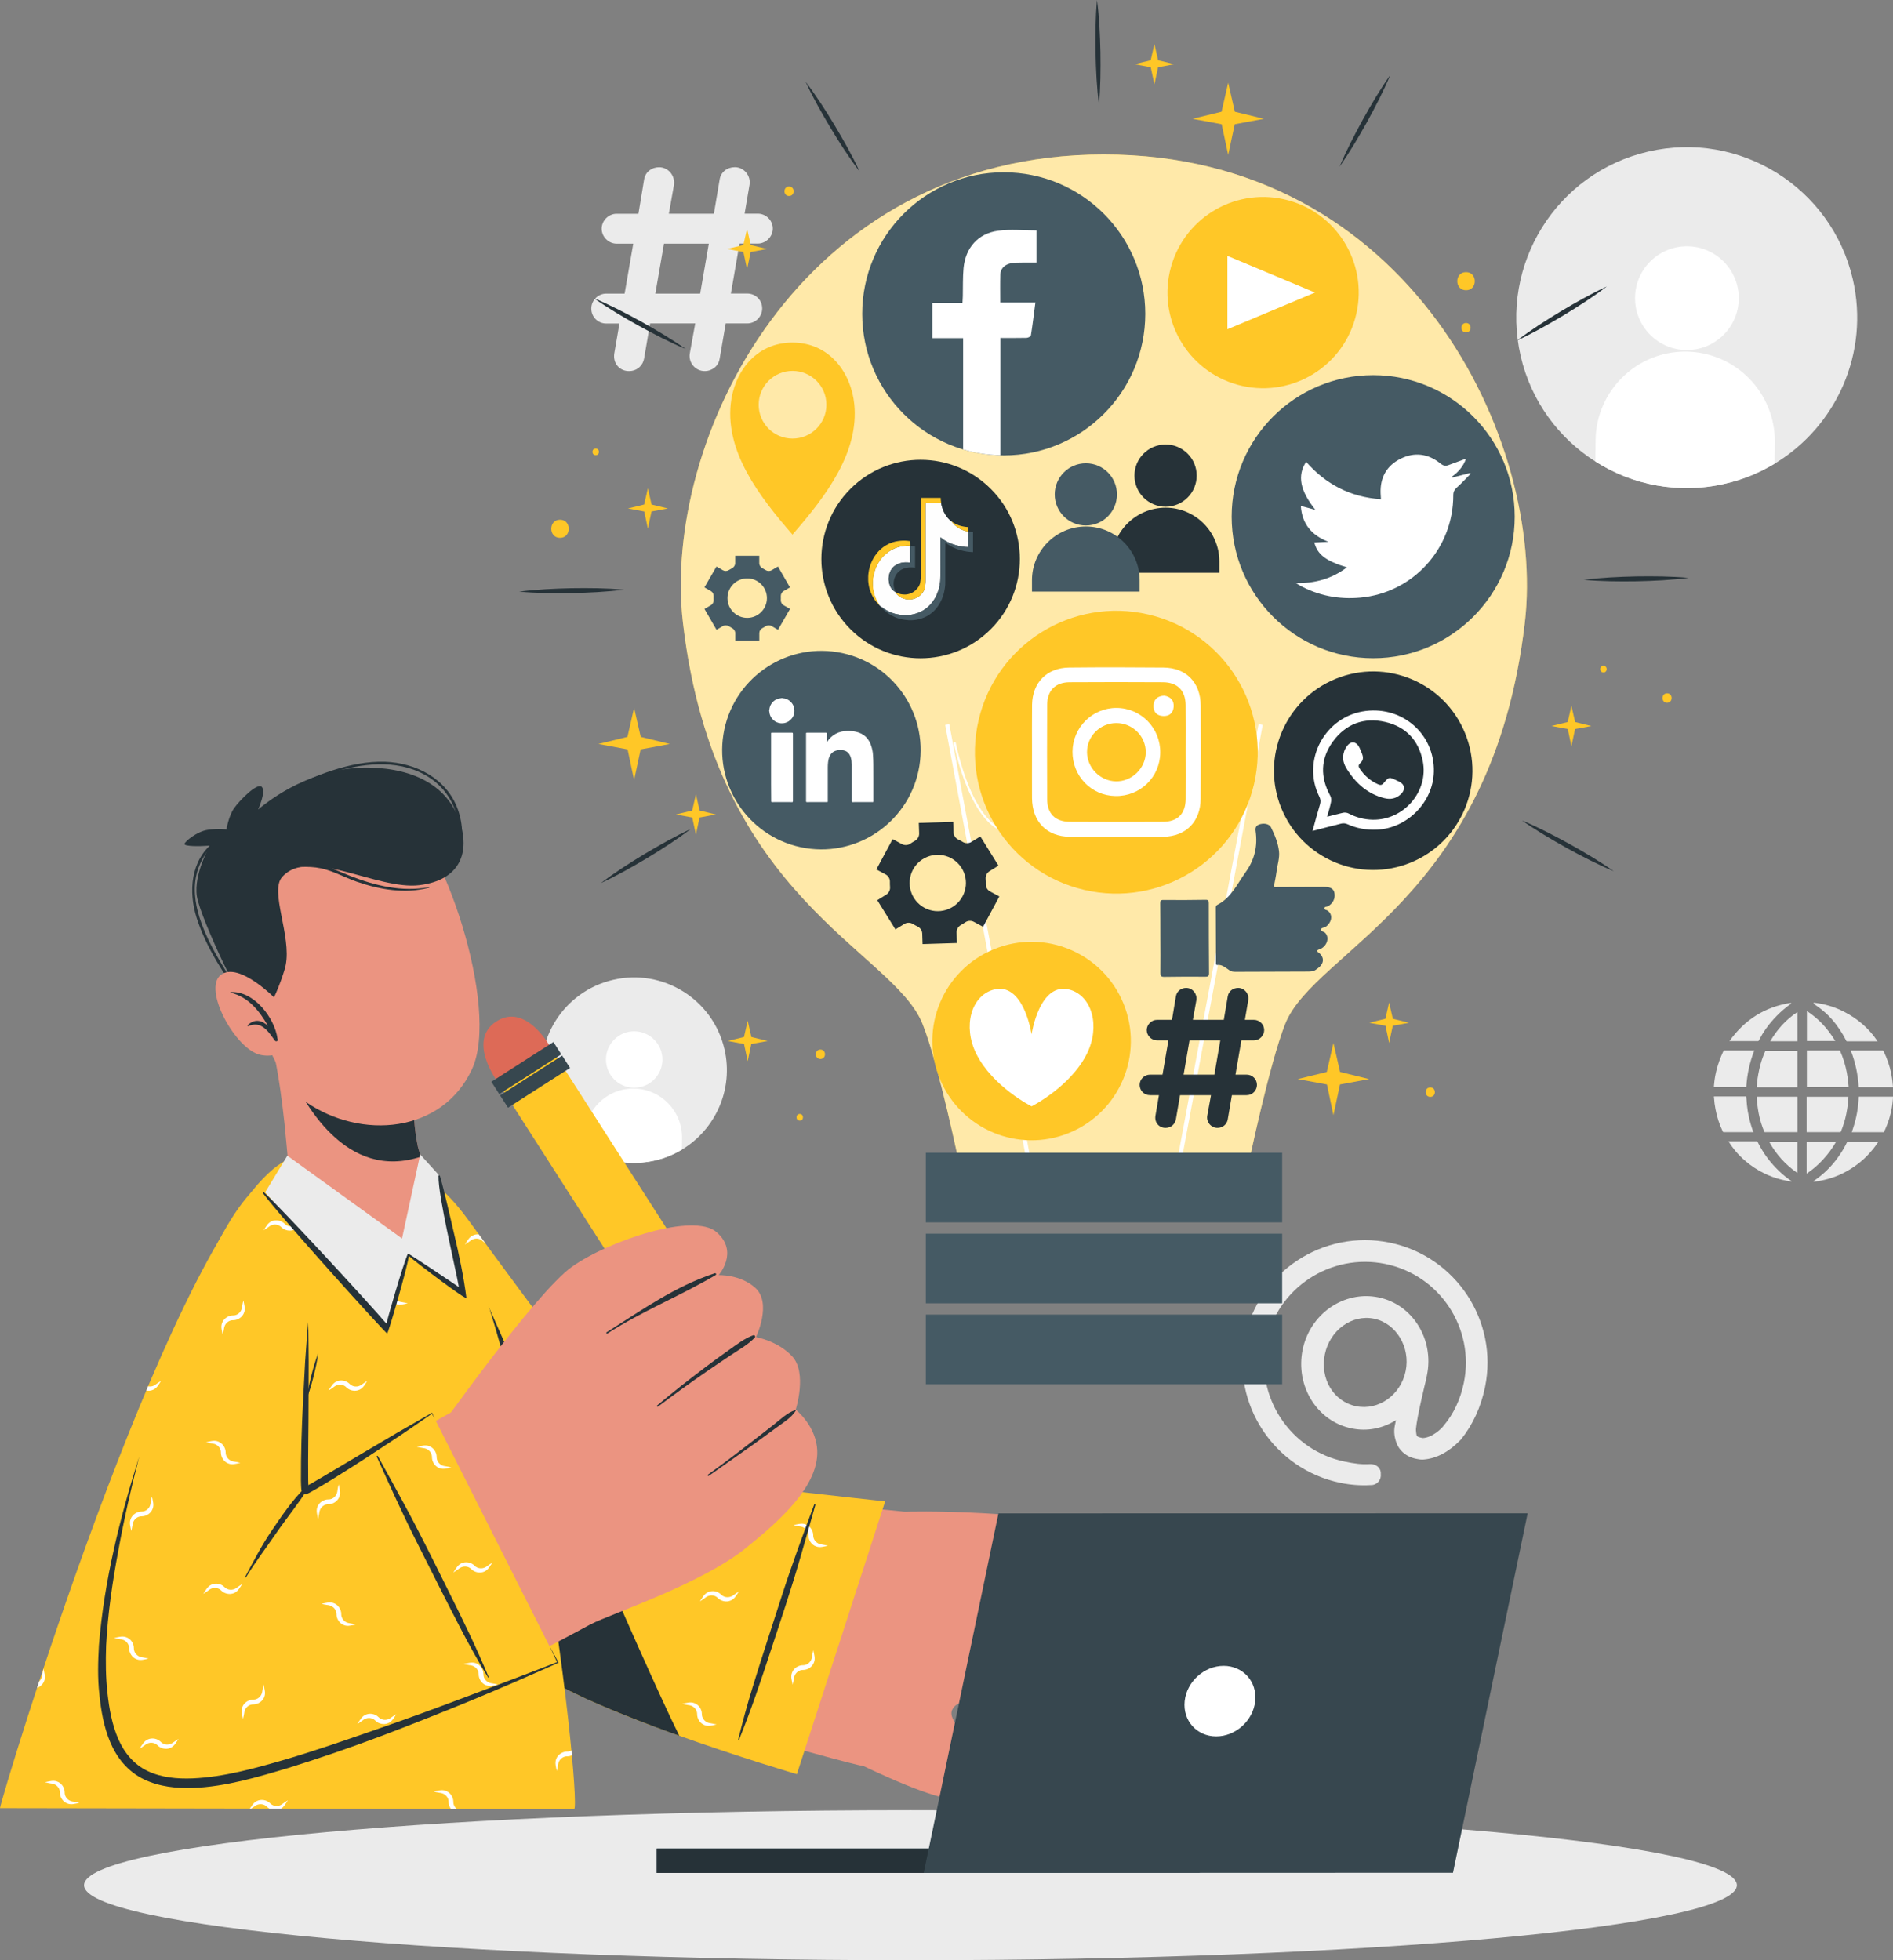 <svg width="448" height="464" viewBox="0 0 448 464" fill="none" xmlns="http://www.w3.org/2000/svg">
<rect x="0" y="0" width="448" height="464" fill="#808080" stroke="none"/>
<g clip-path="url(#clip0_349_12626)">
<path d="M161.381 272.127C159.462 273.295 157.324 274.173 155.024 274.705C149.049 276.093 143.097 274.902 138.3 271.85C133.619 268.879 130.037 264.116 128.684 258.278C125.957 246.462 133.296 234.671 145.119 231.931C156.92 229.191 168.72 236.543 171.459 248.37C173.655 257.873 169.31 267.364 161.381 272.127Z" fill="#EBEBEB"/>
<path d="M156.769 250.879C156.723 254.567 153.695 257.526 150.008 257.48C146.321 257.434 143.363 254.405 143.409 250.717C143.455 247.029 146.483 244.07 150.17 244.116C153.857 244.174 156.816 247.191 156.769 250.879Z" fill="white"/>
<path d="M161.416 269.364L161.382 272.116C159.463 273.283 157.325 274.162 155.025 274.694C149.049 276.081 143.097 274.89 138.301 271.838L138.335 269.087C138.416 262.728 143.64 257.607 150.009 257.676C156.389 257.757 161.486 263.006 161.416 269.364Z" fill="white"/>
<path d="M419.973 109.757C416.436 111.896 412.53 113.514 408.288 114.486C397.32 117.029 386.363 114.844 377.556 109.237C368.945 103.769 362.369 95.029 359.884 84.301C354.868 62.578 368.368 40.902 390.085 35.884C411.778 30.844 433.449 44.37 438.488 66.093C442.522 83.572 434.535 101.006 419.973 109.757Z" fill="#EBEBEB"/>
<path d="M411.501 70.728C411.42 77.503 405.861 82.936 399.076 82.856C392.303 82.775 386.871 77.214 386.952 70.428C387.033 63.653 392.592 58.22 399.377 58.301C406.149 58.382 411.582 63.954 411.501 70.728Z" fill="white"/>
<path d="M420.031 104.694L419.973 109.757C416.437 111.896 412.53 113.515 408.289 114.486C397.32 117.029 386.364 114.844 377.557 109.237L377.614 104.185C377.753 92.497 387.358 83.087 399.077 83.226C410.797 83.376 420.17 93.006 420.031 104.694Z" fill="white"/>
<path d="M415.177 248.659C414.079 251.445 413.455 254.324 413.282 257.307C413.236 257.307 413.201 257.307 413.166 257.307C410.681 257.307 408.196 257.307 405.712 257.307C405.677 257.307 405.654 257.307 405.619 257.307V257.098C405.642 256.902 405.665 256.705 405.677 256.509C405.769 255.492 405.943 254.486 406.185 253.492C406.578 251.85 407.156 250.289 407.884 248.775C407.931 248.682 407.977 248.659 408.069 248.659C410.392 248.659 412.716 248.659 415.039 248.659H415.177Z" fill="#EBEBEB"/>
<path d="M414.946 267.988H414.819C412.519 267.988 410.208 267.988 407.908 267.988C407.815 267.988 407.78 267.954 407.734 267.873C406.914 266.173 406.336 264.393 405.989 262.543C405.816 261.653 405.7 260.751 405.642 259.85C405.642 259.815 405.631 259.792 405.619 259.757V259.549C405.654 259.549 405.7 259.538 405.735 259.538C408.208 259.538 410.681 259.538 413.143 259.538C413.282 259.538 413.27 259.538 413.282 259.676C413.328 260.289 413.374 260.913 413.432 261.526C413.525 262.509 413.686 263.468 413.906 264.428C414.16 265.595 414.495 266.751 414.912 267.873C414.923 267.908 414.935 267.942 414.946 267.988Z" fill="#EBEBEB"/>
<path d="M444.545 270.22C444.522 270.266 444.499 270.289 444.487 270.324C443.898 271.249 443.216 272.093 442.488 272.913C441.61 273.919 440.627 274.809 439.564 275.607C438.512 276.405 437.403 277.087 436.235 277.676C435.103 278.243 433.935 278.694 432.71 279.041C431.751 279.318 430.768 279.526 429.775 279.665C429.682 279.676 429.578 279.699 429.486 279.711H429.312C429.266 279.676 429.22 279.653 429.15 279.607C429.22 279.561 429.278 279.515 429.335 279.48C431.497 278 433.346 276.208 434.883 274.093C435.75 272.902 436.501 271.653 437.148 270.324C437.183 270.243 437.229 270.22 437.322 270.22C439.679 270.22 442.037 270.22 444.395 270.22H444.545Z" fill="#EBEBEB"/>
<path d="M437.507 257.307H427.613V248.659C427.648 248.659 427.694 248.659 427.729 248.659C430.26 248.659 432.803 248.659 435.334 248.659C435.415 248.659 435.461 248.682 435.484 248.763C436.201 250.393 436.721 252.081 437.056 253.827C437.229 254.74 437.368 255.653 437.437 256.567C437.472 256.809 437.484 257.052 437.507 257.307Z" fill="#EBEBEB"/>
<path d="M437.45 259.607C437.438 259.815 437.438 260.012 437.415 260.22C437.369 260.705 437.334 261.179 437.277 261.665C437.184 262.324 437.08 262.994 436.953 263.642C436.664 265.087 436.225 266.497 435.67 267.861C435.636 267.954 435.589 267.988 435.485 267.988C432.885 267.988 430.296 267.988 427.695 267.988H427.557V259.619H437.45V259.607Z" fill="#EBEBEB"/>
<path d="M425.395 248.717V257.376H415.744C415.756 257.156 415.767 256.936 415.79 256.728C415.837 256.243 415.883 255.757 415.952 255.283C416.068 254.555 416.195 253.815 416.357 253.087C416.669 251.619 417.154 250.208 417.755 248.832C417.79 248.751 417.836 248.728 417.917 248.728C420.367 248.728 422.829 248.728 425.279 248.728H425.395V248.717Z" fill="#EBEBEB"/>
<path d="M425.406 259.723C425.406 262.439 425.406 265.145 425.406 267.861V267.988H425.279C422.748 267.988 420.217 267.988 417.697 267.988C417.605 267.988 417.559 267.965 417.524 267.873C416.935 266.462 416.495 265.006 416.206 263.514C416.068 262.751 415.952 261.965 415.86 261.191C415.79 260.682 415.779 260.173 415.744 259.665C415.744 259.653 415.744 259.642 415.744 259.607C415.779 259.607 415.813 259.607 415.86 259.607C419.003 259.607 422.147 259.607 425.291 259.607C425.383 259.607 425.406 259.63 425.406 259.723Z" fill="#EBEBEB"/>
<path d="M447.99 257.364H439.888C439.714 254.37 439.102 251.468 438.004 248.659H438.131C440.604 248.659 443.078 248.659 445.551 248.659C445.644 248.659 445.69 248.682 445.724 248.763C446.591 250.486 447.215 252.289 447.597 254.185C447.793 255.191 447.92 256.208 447.99 257.226C448.001 257.26 447.99 257.307 447.99 257.364Z" fill="#EBEBEB"/>
<path d="M448.001 259.549C447.989 259.746 447.989 259.931 447.978 260.116C447.92 260.844 447.839 261.572 447.712 262.301C447.411 263.989 446.914 265.607 446.221 267.168C446.105 267.422 445.99 267.665 445.874 267.919C445.851 267.977 445.816 268 445.758 268C443.274 268 440.8 268 438.315 268C438.292 268 438.269 268 438.234 268C438.327 267.746 438.419 267.492 438.5 267.237C438.939 265.942 439.275 264.624 439.506 263.295C439.679 262.324 439.795 261.341 439.852 260.359C439.864 260.127 439.887 259.896 439.887 259.665C439.887 259.607 439.91 259.572 439.968 259.584C439.991 259.584 440.014 259.584 440.037 259.584H448.001V259.549Z" fill="#EBEBEB"/>
<path d="M444.326 246.451C444.326 246.463 444.314 246.474 444.314 246.486H444.21C441.853 246.486 439.483 246.486 437.126 246.486C437.045 246.486 436.998 246.463 436.952 246.382C435.993 244.497 434.837 242.752 433.439 241.168C432.618 240.254 431.717 239.434 430.734 238.682C430.249 238.312 429.752 237.965 429.255 237.607C429.232 237.584 429.209 237.572 429.174 237.549C429.209 237.526 429.243 237.503 429.278 237.48C429.266 237.434 429.255 237.387 429.232 237.33C431.751 237.619 434.144 238.324 436.397 239.48C439.622 241.133 442.303 243.422 444.326 246.451Z" fill="#EBEBEB"/>
<path d="M424.018 279.619C423.926 279.63 423.868 279.653 423.81 279.653C423.036 279.549 422.261 279.399 421.499 279.203C420.077 278.844 418.702 278.336 417.384 277.677C415.882 276.925 414.483 276.012 413.189 274.925C412.276 274.162 411.432 273.318 410.669 272.405C410.103 271.711 409.571 270.983 409.097 270.231C409.086 270.208 409.074 270.197 409.062 270.162H409.178C411.374 270.162 413.582 270.162 415.778 270.162C415.87 270.162 415.905 270.197 415.939 270.266C416.633 271.653 417.43 272.983 418.366 274.22C419.222 275.353 420.181 276.393 421.21 277.364C422.065 278.174 422.978 278.902 423.949 279.561C423.972 279.573 423.972 279.584 424.018 279.619Z" fill="#EBEBEB"/>
<path d="M423.927 237.538C423.626 237.757 423.268 238.012 422.933 238.278C421.777 239.168 420.725 240.174 419.732 241.26C418.402 242.717 417.281 244.301 416.38 246.046C416.322 246.162 416.276 246.266 416.206 246.37C416.183 246.405 416.137 246.428 416.102 246.44C415.987 246.451 415.86 246.44 415.744 246.44H409.295C412.889 241.364 417.721 238.312 423.858 237.376C423.846 237.399 423.835 237.434 423.811 237.457C423.858 237.48 423.904 237.515 423.927 237.538Z" fill="#EBEBEB"/>
<path d="M434.561 270.22C433.636 271.827 432.55 273.306 431.29 274.636C430.169 275.827 428.944 276.902 427.557 277.804V270.22H434.561Z" fill="#EBEBEB"/>
<path d="M425.383 270.231V277.665C422.54 275.711 420.332 273.226 418.668 270.231H425.383Z" fill="#EBEBEB"/>
<path d="M434.34 246.416H427.625V239.33C429.012 240.243 430.272 241.283 431.393 242.486C432.514 243.688 433.473 245.006 434.34 246.416Z" fill="#EBEBEB"/>
<path d="M425.394 239.549V246.474H418.945C420.575 243.688 422.667 241.341 425.394 239.549Z" fill="#EBEBEB"/>
<path d="M146.599 76.578H143.478C141.502 76.578 139.941 75.017 139.941 73.04C139.941 71.133 141.502 69.503 143.478 69.503H147.824L149.869 57.676H145.917C144.021 57.676 142.392 56.046 142.392 54.139C142.392 52.231 144.021 50.601 145.917 50.601H151.095L152.435 42.509C152.713 40.728 154.215 39.584 155.972 39.584C158.214 39.584 159.786 41.63 159.509 43.734L158.295 50.59H168.951L170.315 42.497C170.592 40.717 172.095 39.572 173.921 39.572C176.094 39.572 177.724 41.618 177.388 43.723L176.221 50.578H179.365C181.26 50.578 182.89 52.139 182.89 54.116C182.89 56.023 181.26 57.653 179.365 57.653H175.019L172.973 69.48H176.845C178.822 69.48 180.382 71.04 180.382 73.017C180.382 74.925 178.822 76.555 176.845 76.555H171.748L170.315 84.913C170.049 86.624 168.558 87.838 166.778 87.838C164.536 87.838 162.907 85.815 163.242 83.699L164.536 76.555H153.857L152.424 84.913C152.158 86.428 150.863 87.838 148.841 87.838C146.645 87.838 145.027 86.012 145.374 83.699L146.599 76.578ZM165.704 69.503L167.749 57.676H157.139L155.094 69.503H165.704Z" fill="#EBEBEB"/>
<path d="M328.888 294.139C313.192 290.925 297.809 301.04 294.608 316.693C291.394 332.393 301.542 347.78 317.238 351.006C319.595 351.491 321.999 351.676 324.334 351.537C325.051 351.572 325.721 351.295 326.206 350.751C326.657 350.243 326.854 349.584 326.773 348.925C326.83 348.347 326.646 347.792 326.264 347.364C325.79 346.832 325.027 346.532 324.195 346.555C322.265 346.693 320.508 346.439 318.266 345.977C305.345 343.329 296.988 330.659 299.635 317.722C302.27 304.844 314.938 296.532 327.859 299.179C340.746 301.826 349.067 314.439 346.432 327.318C345.635 331.225 343.994 334.728 341.659 337.468C341.278 338.046 339.012 340.3 336.724 340.393L336.158 340.277C335.429 340.127 335.302 339.861 335.279 339.838C335.164 339.376 335.071 338.566 335.106 338.173C335.348 335.283 337.464 326.67 337.498 326.566L337.706 325.526C339.451 317.017 334.297 308.751 326.229 307.098C318.081 305.422 310.026 310.982 308.28 319.491C306.524 328.092 311.713 336.451 319.873 338.115C323.513 338.867 327.119 338.185 330.367 336.162L330.101 337.468C329.812 338.855 329.986 340.335 330.633 341.907C331.095 342.925 332.309 344.728 335.129 345.306C335.626 345.41 336.238 345.537 336.909 345.48C339.914 345.248 342.815 343.734 345.496 340.994C345.589 340.902 345.646 340.832 345.658 340.832L345.785 340.705C348.582 337.202 350.478 333.052 351.448 328.347C354.661 312.705 344.537 297.352 328.888 294.139ZM320.948 332.867C315.608 331.769 312.349 326.381 313.539 320.589C314.718 314.855 319.942 311.063 325.189 312.15C330.402 313.214 333.823 318.878 332.667 324.52C331.511 330.208 326.253 333.954 320.948 332.867Z" fill="#EBEBEB"/>
<path d="M215.47 464C323.486 464 411.05 456.05 411.05 446.243C411.05 436.436 323.486 428.485 215.47 428.485C107.455 428.485 19.891 436.436 19.891 446.243C19.891 456.05 107.455 464 215.47 464Z" fill="#EBEBEB"/>
<path d="M360.866 147.41C353.226 212.844 311.203 224.879 304.164 242.335C300.408 251.78 295.426 275.803 295.426 275.803L227.074 275.815C227.074 275.815 222.127 251.803 218.325 242.358C211.321 224.902 169.262 212.89 161.634 147.457C156.595 104.462 188.899 36.566 261.227 36.566C333.567 36.532 365.847 104.416 360.866 147.41Z" fill="#FFC727"/>
<path opacity="0.6" d="M360.866 147.41C353.226 212.844 311.203 224.879 304.164 242.335C300.408 251.78 295.426 275.803 295.426 275.803L227.074 275.815C227.074 275.815 222.127 251.803 218.325 242.358C211.321 224.902 169.262 212.89 161.634 147.457C156.595 104.462 188.899 36.566 261.227 36.566C333.567 36.532 365.847 104.416 360.866 147.41Z" fill="white"/>
<path d="M244.469 280.266L224.174 171.515" stroke="white" stroke-miterlimit="10"/>
<path d="M278.078 280.266L298.339 171.503" stroke="white" stroke-miterlimit="10"/>
<path d="M225.908 175.676C225.908 175.676 229.93 196.971 239.569 196.971C249.209 196.971 258.247 165.226 245.591 165.226C232.935 165.226 245.198 206.809 261.263 206.809C277.328 206.809 286.563 165.226 275.317 165.226C264.072 165.226 267.632 198.37 283.096 198.37C291.394 198.37 297.323 177.017 297.323 177.017" stroke="white" stroke-width="0.5" stroke-miterlimit="10"/>
<path d="M303.436 272.867H219.111V289.353H303.436V272.867Z" fill="#455A64"/>
<path d="M303.436 292.023H219.111V308.509H303.436V292.023Z" fill="#455A64"/>
<path d="M303.436 311.179H219.111V327.665H303.436V311.179Z" fill="#455A64"/>
<path d="M260.083 24.809C259.551 20.682 259.366 16.555 259.274 12.416C259.216 8.277 259.239 4.139 259.621 0C260.152 4.127 260.337 8.254 260.43 12.393C260.487 16.532 260.453 20.671 260.083 24.809Z" fill="#263238"/>
<path d="M203.449 40.613C200.929 37.306 198.698 33.815 196.56 30.277C194.445 26.728 192.4 23.133 190.654 19.352C193.174 22.659 195.405 26.15 197.543 29.688C199.658 33.237 201.703 36.832 203.449 40.613Z" fill="#263238"/>
<path d="M162.305 82.624C158.468 81.017 154.804 79.11 151.175 77.121C147.569 75.11 143.998 73.017 140.6 70.613C144.437 72.22 148.112 74.127 151.73 76.116C155.336 78.139 158.907 80.231 162.305 82.624Z" fill="#263238"/>
<path d="M147.672 139.584C143.546 140.116 139.42 140.301 135.282 140.393C131.144 140.451 127.007 140.428 122.869 140.046C126.995 139.515 131.121 139.33 135.259 139.237C139.397 139.179 143.534 139.203 147.672 139.584Z" fill="#263238"/>
<path d="M163.471 196.231C160.166 198.752 156.675 200.983 153.139 203.122C149.591 205.237 145.996 207.283 142.217 209.029C145.522 206.509 149.013 204.278 152.549 202.139C156.109 200.023 159.704 197.977 163.471 196.231Z" fill="#263238"/>
<path d="M360.195 194.208C364.032 195.815 367.696 197.722 371.325 199.711C374.931 201.722 378.503 203.815 381.901 206.22C378.064 204.613 374.388 202.705 370.771 200.717C367.165 198.694 363.593 196.601 360.195 194.208Z" fill="#263238"/>
<path d="M374.828 137.249C378.954 136.717 383.08 136.532 387.218 136.439C391.356 136.382 395.493 136.405 399.631 136.786C395.505 137.318 391.379 137.503 387.241 137.595C383.103 137.653 378.966 137.619 374.828 137.249Z" fill="#263238"/>
<path d="M359.027 80.601C362.333 78.081 365.823 75.85 369.36 73.711C372.908 71.596 376.503 69.549 380.282 67.804C376.976 70.324 373.486 72.555 369.949 74.694C366.401 76.809 362.795 78.856 359.027 80.601Z" fill="#263238"/>
<path d="M317.027 39.445C318.634 35.607 320.541 31.942 322.529 28.312C324.54 24.705 326.632 21.133 329.036 17.734C327.429 21.572 325.522 25.248 323.534 28.867C321.512 32.474 319.42 36.046 317.027 39.445Z" fill="#263238"/>
<path d="M283.209 112.578C283.209 116.647 279.915 119.942 275.847 119.942C271.778 119.942 268.484 116.647 268.484 112.578C268.484 108.509 271.778 105.214 275.847 105.214C279.915 105.214 283.209 108.509 283.209 112.578Z" fill="#263238"/>
<path d="M288.573 132.89V135.584H263.088V132.89C263.088 125.884 268.797 120.173 275.859 120.173C282.863 120.173 288.573 125.884 288.573 132.89Z" fill="#263238"/>
<path d="M264.338 117.029C264.338 121.098 261.044 124.393 256.976 124.393C252.907 124.393 249.613 121.098 249.613 117.029C249.613 112.959 252.907 109.665 256.976 109.665C261.044 109.653 264.338 112.959 264.338 117.029Z" fill="#455A64"/>
<path d="M269.711 137.341V140.034H244.227V137.341C244.227 130.335 249.936 124.624 256.998 124.624C263.99 124.624 269.711 130.335 269.711 137.341Z" fill="#455A64"/>
<path d="M214.027 218.705C214.651 218.324 215.425 218.335 216.061 218.717C216.234 218.821 216.408 218.913 216.581 219.017C216.754 219.11 216.939 219.202 217.124 219.295C217.783 219.607 218.234 220.243 218.257 220.971L218.338 223.468L226.475 223.214L226.394 220.717C226.371 219.989 226.775 219.318 227.411 218.96C227.769 218.763 228.104 218.555 228.439 218.324C229.04 217.908 229.815 217.85 230.462 218.197L232.658 219.376L236.507 212.197L234.311 211.017C233.663 210.671 233.282 209.989 233.305 209.26C233.317 208.856 233.305 208.451 233.27 208.046C233.213 207.318 233.548 206.613 234.172 206.22L236.299 204.902L232.011 197.989L229.872 199.306C229.248 199.688 228.474 199.665 227.85 199.295C227.677 199.191 227.503 199.098 227.33 198.994C227.156 198.902 226.972 198.809 226.798 198.728C226.139 198.416 225.689 197.78 225.665 197.041L225.585 194.543L217.448 194.798L217.529 197.283C217.552 198.012 217.147 198.682 216.512 199.041C216.153 199.237 215.807 199.445 215.472 199.676C214.871 200.093 214.096 200.15 213.449 199.804L211.253 198.624L207.404 205.804L209.6 206.983C210.248 207.33 210.629 208.012 210.606 208.74C210.594 209.145 210.606 209.549 210.64 209.954C210.698 210.682 210.363 211.387 209.739 211.769L207.624 213.087L211.912 220L214.027 218.705ZM216.061 205.861C217.806 202.613 221.84 201.399 225.088 203.133C228.335 204.879 229.549 208.913 227.804 212.162C226.058 215.411 222.025 216.624 218.789 214.89C215.552 213.145 214.327 209.11 216.061 205.861Z" fill="#263238"/>
<path d="M168.235 139.907C168.674 140.162 168.928 140.647 168.893 141.167C168.882 141.306 168.882 141.445 168.882 141.584C168.882 141.722 168.882 141.861 168.893 142.011C168.917 142.52 168.674 143.006 168.235 143.26L166.721 144.139L169.575 149.075L171.089 148.196C171.529 147.942 172.083 147.965 172.511 148.243C172.742 148.393 172.996 148.543 173.251 148.67C173.701 148.902 174.002 149.364 174.002 149.873V151.618H179.7V149.873C179.7 149.364 179.989 148.902 180.451 148.67C180.705 148.543 180.948 148.404 181.191 148.243C181.618 147.965 182.162 147.93 182.612 148.196L184.126 149.075L186.97 144.139L185.444 143.26C185.005 143.006 184.762 142.52 184.785 142.011C184.797 141.873 184.797 141.734 184.797 141.595C184.797 141.457 184.797 141.318 184.785 141.179C184.762 140.67 185.005 140.173 185.444 139.919L186.958 139.04L184.115 134.104L182.601 134.983C182.162 135.237 181.607 135.214 181.179 134.936C180.937 134.786 180.694 134.636 180.44 134.509C179.989 134.277 179.688 133.815 179.688 133.306V131.561H173.99V133.306C173.99 133.815 173.701 134.277 173.239 134.509C172.985 134.636 172.742 134.786 172.499 134.936C172.072 135.214 171.529 135.237 171.078 134.983L169.564 134.104L166.709 139.04L168.235 139.907ZM176.834 136.913C179.411 136.913 181.503 139.006 181.503 141.584C181.503 144.162 179.411 146.254 176.834 146.254C174.256 146.254 172.164 144.162 172.164 141.584C172.164 139.006 174.256 136.913 176.834 136.913Z" fill="#455A64"/>
<path d="M202.179 95.688C201.451 88.37 196.412 81.087 187.547 81.087C178.694 81.087 173.655 88.37 172.927 95.688C171.805 106.983 179.422 117.214 187.547 126.544C195.684 117.214 203.3 106.983 202.179 95.688ZM187.559 103.815C183.132 103.815 179.549 100.231 179.549 95.804C179.549 91.376 183.132 87.792 187.559 87.792C191.997 87.792 195.58 91.376 195.58 95.804C195.58 100.231 191.985 103.815 187.559 103.815Z" fill="#FFC727"/>
<path d="M237.547 107.792C256.045 107.792 271.041 92.792 271.041 74.289C271.041 55.786 256.045 40.786 237.547 40.786C219.049 40.786 204.053 55.786 204.053 74.289C204.053 92.792 219.049 107.792 237.547 107.792Z" fill="#455A64"/>
<path d="M236.739 65.006C236.658 67.133 236.716 69.295 236.716 71.607H245.037C244.679 74.347 244.378 76.89 243.974 79.399C243.951 79.653 243.315 79.954 242.957 79.977C240.957 80.023 238.946 80 236.762 80V107.757C233.687 107.711 230.752 107.226 227.932 106.382V80.046H220.65V71.676H227.781C227.805 71.041 227.862 70.532 227.862 70.058C227.909 67.85 227.839 65.642 228.036 63.457C228.498 58.659 231.434 55.283 236.184 54.624C239.131 54.22 242.194 54.544 245.291 54.544V62.15C244.205 62.15 243.084 62.127 241.997 62.15C241.038 62.173 240.021 62.127 239.085 62.358C237.733 62.671 236.785 63.584 236.739 65.006Z" fill="white"/>
<path d="M324.981 155.804C343.479 155.804 358.475 140.804 358.475 122.301C358.475 103.798 343.479 88.798 324.981 88.798C306.482 88.798 291.486 103.798 291.486 122.301C291.486 140.804 306.482 155.804 324.981 155.804Z" fill="#455A64"/>
<path d="M306.695 138.023C311.145 138.104 315.156 137.029 318.762 134.301C313.769 132.786 311.781 131.26 311.053 128.416C312.174 128.359 313.283 128.301 314.404 128.254C310.463 126.74 308.152 124.093 307.851 119.769C309.053 120.093 310.174 120.382 311.295 120.682C307.678 116.139 306.95 112.601 309.111 109.318C313.78 114.648 319.594 117.676 326.817 118.174C326.783 117.607 326.748 117.191 326.736 116.763C326.598 113.041 328.158 110.22 331.475 108.578C334.781 106.937 338.005 107.376 340.883 109.711C341.519 110.231 342.062 110.37 342.778 110.104C344.119 109.596 345.471 109.11 346.951 108.567C346.338 110.359 345.171 111.7 343.668 112.786C343.703 112.867 343.726 112.948 343.761 113.029C345.136 112.671 346.523 112.324 347.899 111.965C347.956 112.023 348.014 112.081 348.06 112.127C346.986 113.202 345.968 114.335 344.836 115.341C344.246 115.873 343.934 116.347 343.934 117.191C343.969 129.827 334.434 140.347 321.894 141.468C316.831 141.919 312 141.006 307.516 138.532C307.239 138.37 306.973 138.197 306.695 138.023Z" fill="white"/>
<path d="M217.584 181.298C219.648 168.489 210.941 156.431 198.135 154.365C185.33 152.3 173.274 161.009 171.21 173.818C169.145 186.627 177.852 198.686 190.658 200.751C203.464 202.816 215.519 194.107 217.584 181.298Z" fill="#455A64"/>
<path d="M185.179 165.249C185.214 165.26 185.248 165.272 185.271 165.283C185.988 165.341 186.612 165.607 187.132 166.127C187.594 166.578 187.872 167.133 187.964 167.769C188.126 168.855 187.791 169.769 186.97 170.497C186.577 170.855 186.092 171.064 185.572 171.168C185.294 171.214 185.029 171.225 184.751 171.202C183.503 171.087 182.509 170.208 182.185 169.098C182.128 168.89 182.081 168.694 182.081 168.474C182.081 168.428 182.093 168.381 182.035 168.37C182.035 168.289 182.035 168.197 182.035 168.116C182.081 168.092 182.081 168.046 182.081 168.012C182.093 167.931 182.093 167.838 182.104 167.757C182.197 167.179 182.44 166.659 182.833 166.231C183.364 165.653 184.035 165.341 184.809 165.283C184.844 165.283 184.878 165.26 184.913 165.249C185.017 165.249 185.098 165.249 185.179 165.249Z" fill="white"/>
<path d="M195.743 175.607C195.766 175.572 195.789 175.538 195.812 175.503C196.067 175.133 196.344 174.786 196.679 174.486C197.361 173.85 198.159 173.422 199.072 173.202C199.511 173.098 199.95 173.052 200.401 173.017C200.701 172.994 201.002 173.006 201.302 173.029C202.181 173.098 203.024 173.26 203.822 173.653C204.643 174.058 205.255 174.671 205.706 175.457C205.995 175.954 206.18 176.486 206.33 177.041C206.434 177.422 206.503 177.804 206.561 178.185C206.584 178.382 206.596 178.578 206.607 178.775C206.63 179.133 206.654 179.503 206.665 179.861C206.665 179.873 206.665 179.885 206.665 179.896C206.677 180.243 206.688 180.59 206.688 180.937C206.7 182.093 206.7 183.249 206.7 184.405C206.7 186.15 206.7 187.908 206.7 189.653C206.7 189.85 206.688 189.861 206.492 189.861C205.752 189.861 205.012 189.861 204.273 189.861C203.579 189.861 202.886 189.861 202.204 189.861C202.088 189.861 201.984 189.873 201.869 189.873C201.846 189.873 201.834 189.873 201.811 189.873C201.568 189.861 201.557 189.804 201.568 189.619C201.568 188.174 201.568 186.717 201.568 185.272C201.568 183.838 201.568 182.393 201.568 180.96C201.568 180.416 201.522 179.873 201.36 179.341C201.268 179.029 201.152 178.74 200.967 178.474C200.655 178.012 200.216 177.734 199.661 177.619C199.465 177.572 199.257 177.549 199.049 177.549C198.829 177.549 198.609 177.549 198.39 177.572C197.419 177.688 196.702 178.162 196.309 179.075C196.136 179.468 196.044 179.873 195.986 180.301C195.928 180.752 195.905 181.202 195.905 181.653C195.905 184.289 195.905 186.925 195.905 189.561C195.905 189.619 195.905 189.676 195.905 189.746C195.893 189.827 195.859 189.861 195.778 189.861C195.732 189.861 195.685 189.861 195.639 189.861C194.795 189.861 193.963 189.861 193.119 189.861C192.588 189.861 192.056 189.861 191.525 189.861C191.363 189.861 191.212 189.873 191.051 189.873C191.028 189.873 191.004 189.873 190.981 189.873C190.773 189.85 190.762 189.804 190.762 189.642C190.762 189.561 190.762 189.48 190.762 189.411C190.762 185.942 190.762 182.463 190.762 178.994C190.762 177.237 190.762 175.491 190.762 173.734C190.762 173.688 190.762 173.642 190.762 173.596C190.762 173.48 190.808 173.434 190.924 173.434C190.947 173.434 190.981 173.434 191.004 173.434C192.484 173.434 193.952 173.434 195.431 173.434C195.454 173.434 195.489 173.434 195.512 173.434C195.628 173.445 195.662 173.48 195.674 173.596C195.674 173.792 195.662 173.989 195.662 174.197C195.662 174.486 195.662 174.775 195.662 175.075C195.662 175.214 195.662 175.353 195.662 175.491C195.662 175.526 195.662 175.572 195.662 175.607C195.72 175.607 195.732 175.607 195.743 175.607Z" fill="white"/>
<path d="M182.485 181.642C182.485 178.983 182.485 176.324 182.485 173.665C182.485 173.619 182.485 173.572 182.497 173.526C182.508 173.468 182.531 173.434 182.601 173.434C182.635 173.434 182.682 173.434 182.716 173.434C184.277 173.434 185.825 173.434 187.386 173.434C187.397 173.434 187.409 173.434 187.42 173.434C187.605 173.434 187.64 173.48 187.652 173.665C187.652 174.266 187.652 174.867 187.652 175.468C187.652 180.173 187.652 184.867 187.652 189.572C187.652 189.63 187.652 189.688 187.64 189.746C187.628 189.815 187.594 189.861 187.524 189.861C187.409 189.873 187.282 189.873 187.166 189.873C187.12 189.873 187.074 189.861 187.027 189.861C185.721 189.861 184.415 189.861 183.109 189.861C183.005 189.861 182.901 189.873 182.797 189.873C182.774 189.873 182.751 189.873 182.728 189.873C182.555 189.85 182.508 189.838 182.508 189.642C182.485 186.983 182.474 184.312 182.485 181.642C182.474 181.642 182.474 181.642 182.485 181.642Z" fill="white"/>
<path d="M296.772 185.644C300.965 167.642 289.775 149.649 271.778 145.455C253.781 141.261 235.793 152.455 231.6 170.456C227.407 188.458 238.597 206.451 256.594 210.645C274.591 214.839 292.579 203.646 296.772 185.644Z" fill="#FFC727"/>
<path d="M284.157 167.017C284.134 161.583 280.748 158.069 275.362 158.023C267.919 157.953 260.464 157.942 253.009 158.023C247.739 158.081 244.33 161.572 244.249 166.832C244.202 170.555 244.237 174.277 244.237 177.988C244.237 181.63 244.214 185.271 244.237 188.913C244.283 194.462 247.67 198.011 253.171 198.069C260.545 198.15 267.919 198.15 275.281 198.069C280.667 198.011 284.123 194.462 284.146 189.098C284.192 181.745 284.192 174.381 284.157 167.017ZM280.598 189.167C280.563 192.601 278.714 194.508 275.27 194.52C267.896 194.566 260.533 194.566 253.16 194.52C249.704 194.497 247.843 192.601 247.82 189.19C247.785 181.757 247.785 174.323 247.82 166.878C247.832 163.468 249.739 161.514 253.137 161.491C260.51 161.445 267.873 161.445 275.246 161.491C278.656 161.514 280.551 163.456 280.586 166.855C280.632 170.578 280.598 174.289 280.598 178.011C280.598 181.722 280.632 185.445 280.598 189.167Z" fill="white"/>
<path d="M264.221 167.572C258.534 167.56 253.877 172.173 253.819 177.884C253.761 183.664 258.234 188.323 263.955 188.427C269.815 188.543 274.53 183.976 274.588 178.15C274.646 172.323 270.011 167.583 264.221 167.572ZM264.094 184.948C260.384 184.878 257.298 181.768 257.252 178.08C257.217 174.277 260.349 171.156 264.198 171.156C268.035 171.156 271.179 174.277 271.155 178.08C271.132 181.849 267.862 185.028 264.094 184.948Z" fill="white"/>
<path d="M277.755 167.329C277.64 168.797 276.704 169.56 275.27 169.491C273.687 169.421 272.89 168.45 273.005 166.89C273.109 165.433 274.057 164.751 275.525 164.67C277.004 164.913 277.871 165.757 277.755 167.329Z" fill="white"/>
<path d="M320.725 75.332C324.079 63.29 317.037 50.808 304.997 47.454C292.958 44.1 280.48 51.144 277.126 63.186C273.773 75.229 280.815 87.71 292.854 91.064C304.894 94.418 317.372 87.375 320.725 75.332Z" fill="#FFC727"/>
<path d="M290.48 77.943V60.567L311.203 69.249L290.48 77.943Z" fill="white"/>
<path d="M253.013 268.17C265.021 263.265 270.781 249.553 265.878 237.542C260.976 225.53 247.266 219.769 235.258 224.673C223.25 229.577 217.49 243.29 222.393 255.301C227.296 267.312 241.005 273.074 253.013 268.17Z" fill="#FFC727"/>
<path d="M257.228 249.422C253.357 257.237 244.133 261.885 244.133 261.885C244.133 261.885 234.91 257.249 231.039 249.422C227.814 242.902 229.86 235.85 234.957 234.313C242.261 232.104 244.133 244.833 244.133 244.833C244.133 244.833 246.006 232.104 253.322 234.313C258.419 235.85 260.453 242.902 257.228 249.422Z" fill="white"/>
<path d="M234.479 148.937C243.651 139.764 243.651 124.89 234.479 115.716C225.308 106.542 210.438 106.542 201.267 115.716C192.095 124.89 192.095 139.764 201.267 148.937C210.438 158.111 225.308 158.111 234.479 148.937Z" fill="#263238"/>
<path d="M224.717 122.705C224.844 122.925 224.972 123.145 225.122 123.353C225.122 123.353 225.145 123.364 225.157 123.387C225.122 123.318 224.925 123.075 224.717 122.705ZM229.156 127.665C229.156 127.052 229.156 126.439 229.156 125.815C228.913 125.78 228.67 125.723 228.427 125.653C228.011 125.538 227.618 125.387 227.237 125.179C226.867 124.983 226.509 124.752 226.185 124.486C226.012 124.347 225.838 124.197 225.688 124.035C225.665 124.012 225.642 123.989 225.619 123.954C225.596 123.931 225.584 123.908 225.561 123.884C225.422 123.723 225.284 123.561 225.168 123.387C225.11 123.376 225.029 123.306 224.995 123.272C224.729 123.041 224.486 122.798 224.255 122.52C223.908 122.104 223.631 121.653 223.388 121.168C223.157 120.682 222.972 120.173 222.857 119.653C222.81 119.468 222.776 119.272 222.729 119.075V119.064C222.729 119.064 222.729 119.064 222.729 119.052C222.729 119.041 222.729 119.017 222.729 119.006C221.99 119.006 221.25 119.006 220.499 119.006C220.441 119.006 220.395 119.006 220.337 119.006C220.152 119.006 219.979 119.006 219.817 119.006C219.748 119.006 219.678 119.006 219.609 119.006C219.447 119.006 219.285 119.006 219.147 119.006C219.066 119.006 219.043 119.029 219.043 119.11C219.043 124.775 219.043 130.439 219.043 136.104C219.043 136.601 219.043 137.098 219.043 137.595C219.043 137.884 219.008 138.162 218.985 138.439C218.95 138.798 218.892 139.145 218.788 139.491C218.742 139.653 218.65 139.792 218.569 139.931C218.361 140.289 218.106 140.613 217.806 140.89C217.586 141.098 217.344 141.272 217.078 141.41C216.719 141.607 216.338 141.746 215.933 141.827C215.795 141.85 215.645 141.873 215.494 141.884C215.344 141.896 215.205 141.896 215.055 141.896C214.547 141.884 214.061 141.78 213.599 141.595C213.264 141.457 212.952 141.283 212.663 141.052C212.362 140.798 212.096 140.509 211.911 140.139C211.911 140.127 211.726 139.769 211.599 139.318C211.669 139.584 211.761 139.85 211.888 140.093C211.888 140.104 211.9 140.116 211.888 140.127V140.139C211.784 140.081 211.68 140.012 211.588 139.942C211.576 139.942 211.576 139.931 211.565 139.931C211.449 139.838 211.345 139.746 211.241 139.642C210.952 139.33 210.733 138.983 210.582 138.578C210.501 138.347 210.432 138.116 210.386 137.873C210.351 137.688 210.328 137.491 210.316 137.306C210.305 137.191 210.305 137.075 210.305 136.96C210.316 136.543 210.374 136.15 210.49 135.757C210.617 135.353 210.802 134.971 211.056 134.636C211.334 134.254 211.68 133.954 212.073 133.711C212.443 133.491 212.836 133.341 213.252 133.237C213.437 133.191 213.622 133.168 213.807 133.145C214.096 133.11 214.385 133.11 214.674 133.121C214.87 133.133 215.078 133.133 215.275 133.179C215.356 133.202 215.367 133.179 215.367 133.098C215.367 131.792 215.367 130.497 215.367 129.191C215.067 129.191 214.766 129.179 214.477 129.191C214.13 129.214 213.784 129.249 213.437 129.306C213.044 129.376 212.674 129.468 212.293 129.595C212.027 129.676 211.761 129.792 211.507 129.908C211.114 130.093 210.733 130.301 210.374 130.543C210.12 130.717 209.866 130.913 209.635 131.11C209.392 131.318 209.172 131.538 208.953 131.757C208.675 132.046 208.433 132.358 208.201 132.694C207.936 133.087 207.693 133.491 207.485 133.919C207.335 134.243 207.196 134.567 207.08 134.902C206.918 135.376 206.791 135.85 206.687 136.335C206.641 136.567 206.618 136.798 206.583 137.029C206.526 137.491 206.514 137.942 206.526 138.405C206.526 138.671 206.56 138.936 206.583 139.202C206.63 139.619 206.71 140.035 206.814 140.451C206.93 140.89 207.08 141.306 207.254 141.723C207.45 142.185 207.704 142.624 207.982 143.041C208.051 143.145 208.12 143.237 208.178 143.341C208.167 143.353 208.548 143.78 208.756 144C208.606 143.838 208.456 143.665 208.317 143.491C208.305 143.48 208.305 143.468 208.317 143.457C208.34 143.468 208.363 143.48 208.386 143.491C208.444 143.538 208.502 143.584 208.548 143.63C208.56 143.63 208.56 143.642 208.56 143.642C208.802 143.838 209.057 144.012 209.311 144.185C209.646 144.393 209.993 144.59 210.34 144.752C210.79 144.96 211.253 145.145 211.726 145.283C211.958 145.353 212.212 145.387 212.455 145.434C212.674 145.48 212.882 145.503 213.102 145.538C213.206 145.549 213.298 145.561 213.402 145.572C213.726 145.595 214.05 145.63 214.385 145.619C214.662 145.607 214.951 145.595 215.228 145.561C215.552 145.526 215.887 145.468 216.211 145.399C216.696 145.295 217.17 145.133 217.621 144.936C218.153 144.705 218.65 144.405 219.123 144.058C219.505 143.78 219.84 143.457 220.164 143.11C220.406 142.844 220.626 142.567 220.834 142.278C221.123 141.873 221.366 141.434 221.585 140.994C221.828 140.486 222.013 139.965 222.163 139.434C222.244 139.133 222.313 138.832 222.371 138.532C222.417 138.312 222.44 138.093 222.475 137.861C222.498 137.734 222.498 137.619 222.51 137.491C222.614 135.792 222.544 134.093 222.556 132.393C222.568 130.694 222.556 128.983 222.556 127.283V127.168C222.625 127.226 222.683 127.272 222.729 127.318C223.007 127.549 223.296 127.757 223.608 127.942C223.885 128.116 224.163 128.266 224.463 128.405C224.972 128.647 225.492 128.832 226.023 128.994C226.405 129.11 226.798 129.202 227.202 129.283C227.503 129.341 227.803 129.399 228.104 129.434C228.289 129.457 228.474 129.48 228.659 129.491C228.786 129.503 228.901 129.491 229.028 129.503C229.098 129.503 229.109 129.48 229.109 129.422C229.156 128.832 229.156 128.254 229.156 127.665ZM208.282 143.376C208.282 143.376 208.271 143.376 208.271 143.364C208.271 143.376 208.271 143.364 208.282 143.376ZM208.34 143.434C208.34 143.434 208.329 143.434 208.329 143.422L208.34 143.41C208.352 143.422 208.352 143.422 208.34 143.434C208.363 143.445 208.363 143.434 208.34 143.434ZM208.814 143.989C208.825 144 208.837 144.023 208.849 144.035C208.837 144.023 208.825 144.012 208.814 143.989ZM220.51 119.017C221.608 119.017 222.741 119.017 222.741 119.017C221.99 119.017 221.25 119.017 220.51 119.017ZM222.729 119.017C222.729 119.017 222.729 119.041 222.729 119.064C222.729 119.052 222.741 119.029 222.729 119.017Z" fill="#FEFEFE"/>
<path d="M230.277 130.613C230.277 130.682 230.265 130.705 230.196 130.694C229.93 130.682 229.664 130.659 229.398 130.636C229.19 130.613 228.982 130.59 228.763 130.555C228.52 130.52 228.289 130.462 228.046 130.416C227.584 130.312 227.133 130.196 226.682 130.035C226.324 129.907 225.966 129.769 225.631 129.607C225.203 129.41 224.787 129.179 224.394 128.913C224.174 128.763 223.955 128.601 223.747 128.416C223.723 128.428 223.735 128.439 223.735 128.451C223.747 129.168 223.712 129.884 223.712 130.601C223.712 133.11 223.712 135.607 223.712 138.116C223.712 138.37 223.689 138.636 223.654 138.89C223.631 139.063 223.619 139.225 223.585 139.399C223.55 139.642 223.504 139.884 223.446 140.127C223.377 140.462 223.284 140.786 223.169 141.11C223.042 141.503 222.88 141.884 222.706 142.254C222.487 142.705 222.233 143.133 221.944 143.537C221.805 143.734 221.666 143.907 221.516 144.092C221.389 144.254 221.239 144.405 221.1 144.543C220.892 144.751 220.684 144.948 220.453 145.121C220.245 145.283 220.037 145.445 219.817 145.584C219.447 145.827 219.043 146.035 218.638 146.196C218.28 146.347 217.898 146.474 217.517 146.566C217.286 146.624 217.055 146.67 216.824 146.705C216.592 146.74 216.35 146.763 216.119 146.798C216.049 146.809 215.98 146.774 215.922 146.809H214.986C214.974 146.774 214.94 146.798 214.928 146.798C214.674 146.786 214.42 146.751 214.165 146.717C213.969 146.694 213.761 146.647 213.564 146.624C213.114 146.555 212.686 146.428 212.258 146.266C212.004 146.173 211.761 146.069 211.519 145.954C211.091 145.757 210.698 145.526 210.305 145.272C210.074 145.121 209.866 144.959 209.646 144.786C209.369 144.566 209.115 144.324 208.872 144.069C208.872 144.069 208.872 144.058 208.86 144.058C208.86 144.046 208.849 144.046 208.837 144.035C208.826 144.023 208.814 144.011 208.802 143.988C208.594 143.769 208.225 143.341 208.225 143.329C208.271 143.353 208.352 143.41 208.421 143.48C208.479 143.537 208.548 143.584 208.583 143.618C208.594 143.618 208.594 143.63 208.594 143.63C208.837 143.826 209.091 144 209.346 144.173C209.681 144.381 210.028 144.578 210.374 144.74C210.825 144.948 211.287 145.133 211.761 145.272C211.992 145.341 212.247 145.376 212.489 145.422C212.709 145.468 212.917 145.491 213.137 145.526C213.241 145.537 213.333 145.549 213.437 145.561C213.761 145.584 214.084 145.618 214.42 145.607C214.697 145.595 214.986 145.584 215.263 145.549C215.587 145.514 215.922 145.457 216.246 145.387C216.731 145.283 217.205 145.121 217.656 144.925C218.187 144.694 218.684 144.393 219.158 144.046C219.54 143.769 219.875 143.445 220.198 143.098C220.441 142.832 220.661 142.555 220.869 142.266C221.158 141.861 221.4 141.422 221.62 140.983C221.863 140.474 222.048 139.954 222.198 139.422C222.279 139.121 222.348 138.821 222.406 138.52C222.452 138.3 222.475 138.081 222.51 137.85C222.533 137.722 222.533 137.607 222.545 137.48C222.649 135.78 222.579 134.081 222.591 132.381C222.602 130.682 222.591 128.971 222.591 127.272V127.168C222.66 127.225 222.718 127.272 222.764 127.318C223.042 127.549 223.331 127.757 223.643 127.942C223.92 128.116 224.197 128.266 224.498 128.405C225.006 128.647 225.526 128.832 226.058 128.994C226.44 129.11 226.833 129.202 227.237 129.283C227.538 129.341 227.838 129.399 228.139 129.433C228.323 129.457 228.508 129.48 228.693 129.491C228.82 129.503 228.936 129.491 229.063 129.503C229.133 129.503 229.144 129.48 229.144 129.422C229.144 128.844 229.144 128.254 229.144 127.665C229.144 127.052 229.144 126.439 229.144 125.815H229.156C229.26 125.85 229.375 125.861 229.491 125.873C229.664 125.896 229.838 125.919 230.011 125.931C230.08 125.942 230.161 125.931 230.23 125.942C230.265 125.954 230.277 125.965 230.277 126C230.277 126.011 230.277 126.023 230.277 126.035C230.277 127.572 230.277 129.087 230.277 130.613Z" fill="#455A64"/>
<path d="M215.426 129.179H215.414C215.114 129.179 214.813 129.167 214.524 129.179C214.178 129.202 213.831 129.237 213.484 129.295C213.091 129.364 212.721 129.456 212.34 129.584C212.074 129.664 211.808 129.78 211.554 129.896C211.161 130.081 210.78 130.289 210.421 130.532C210.167 130.705 209.913 130.902 209.682 131.098C209.439 131.306 209.219 131.526 209 131.745C208.722 132.034 208.48 132.347 208.248 132.682C207.983 133.075 207.74 133.48 207.532 133.907C207.382 134.231 207.243 134.555 207.127 134.89C206.966 135.364 206.838 135.838 206.734 136.323C206.688 136.555 206.665 136.786 206.63 137.017C206.573 137.48 206.561 137.93 206.573 138.393C206.573 138.659 206.607 138.925 206.63 139.191C206.677 139.607 206.758 140.023 206.862 140.439C206.977 140.878 207.127 141.295 207.301 141.711C207.497 142.173 207.751 142.612 208.029 143.029C208.098 143.133 208.168 143.225 208.225 143.329C208.168 143.271 208.098 143.225 208.04 143.167C207.728 142.867 207.451 142.555 207.185 142.208C206.919 141.861 206.688 141.503 206.492 141.121C206.237 140.647 206.029 140.15 205.868 139.63C205.74 139.248 205.66 138.855 205.59 138.451C205.556 138.219 205.521 137.988 205.498 137.757C205.486 137.665 205.509 137.56 205.475 137.468V136.358C205.498 136.347 205.486 136.323 205.486 136.312C205.486 136.092 205.521 135.873 205.544 135.653C205.59 135.214 205.683 134.774 205.798 134.347C205.902 133.954 206.041 133.572 206.191 133.202C206.445 132.589 206.758 132.011 207.139 131.468C207.301 131.225 207.486 131.006 207.671 130.774C207.879 130.52 208.11 130.289 208.352 130.069C208.757 129.688 209.208 129.364 209.682 129.075C210.19 128.774 210.722 128.532 211.277 128.358C211.67 128.231 212.063 128.138 212.479 128.081C212.698 128.046 212.929 128.023 213.149 128C213.507 127.965 213.866 127.965 214.224 127.977C214.501 127.988 214.79 128 215.068 128.046C215.16 128.058 215.252 128.069 215.345 128.081C215.403 128.081 215.414 128.115 215.414 128.162C215.426 128.52 215.426 128.844 215.426 129.179Z" fill="#FFC727"/>
<path d="M222.73 119.017C222.73 119.017 221.482 119.017 220.338 119.017C220.153 119.017 219.979 119.017 219.818 119.017C219.748 119.017 219.679 119.017 219.61 119.017C219.448 119.017 219.286 119.017 219.147 119.017C219.066 119.017 219.043 119.04 219.043 119.121C219.043 124.786 219.043 130.451 219.043 136.116C219.043 136.613 219.043 137.11 219.043 137.607C219.043 137.896 219.009 138.173 218.985 138.451C218.951 138.809 218.893 139.156 218.789 139.503C218.743 139.665 218.65 139.803 218.569 139.942C218.361 140.3 218.107 140.624 217.807 140.902C217.587 141.11 217.344 141.283 217.078 141.422C216.72 141.618 216.339 141.757 215.934 141.838C215.795 141.861 215.645 141.884 215.495 141.896C215.345 141.907 215.206 141.907 215.056 141.907C214.547 141.896 214.062 141.792 213.6 141.607C213.264 141.468 212.952 141.295 212.663 141.063C212.363 140.809 212.097 140.52 211.912 140.15C211.981 140.185 212.039 140.22 212.085 140.243C212.409 140.428 212.767 140.543 213.126 140.636C213.53 140.728 213.935 140.751 214.351 140.728C214.882 140.694 215.391 140.543 215.865 140.3C216.119 140.173 216.362 140.011 216.581 139.815C216.905 139.537 217.182 139.202 217.414 138.844C217.598 138.543 217.726 138.231 217.783 137.873C217.818 137.63 217.853 137.387 217.887 137.156C217.911 137.006 217.922 136.867 217.922 136.717C217.922 136.462 217.945 136.22 217.945 135.965C217.945 129.965 217.945 123.977 217.945 117.977C217.945 117.954 217.945 117.931 217.945 117.907C217.945 117.873 217.957 117.85 218.003 117.85C218.026 117.85 218.038 117.85 218.061 117.85H222.522C222.638 117.85 222.649 117.85 222.638 117.965C222.638 118.289 222.672 118.613 222.73 118.925C222.742 118.948 222.73 118.983 222.73 119.017Z" fill="#FFC727"/>
<path d="M216.558 130.254V134.289C216.558 134.393 216.558 134.381 216.454 134.37C216.35 134.347 216.246 134.346 216.142 134.335C215.992 134.323 215.83 134.323 215.68 134.312C215.275 134.3 214.871 134.335 214.466 134.427C214.085 134.508 213.726 134.636 213.38 134.82C213.149 134.948 212.94 135.098 212.732 135.271C212.409 135.56 212.143 135.896 211.947 136.277C211.762 136.612 211.646 136.971 211.565 137.341C211.53 137.491 211.519 137.641 211.496 137.803C211.473 138 211.484 138.208 211.484 138.404C211.484 138.659 211.53 138.901 211.588 139.156C211.6 139.214 211.611 139.271 211.634 139.329C211.762 139.78 211.947 140.127 211.947 140.15C211.947 140.15 211.935 140.15 211.935 140.138C211.819 140.081 211.715 140.011 211.611 139.93C211.496 139.838 211.392 139.745 211.288 139.641C210.999 139.329 210.779 138.982 210.629 138.578C210.548 138.347 210.479 138.115 210.432 137.873C210.398 137.688 210.375 137.491 210.363 137.306C210.352 137.19 210.352 137.075 210.352 136.959C210.363 136.543 210.421 136.15 210.536 135.757C210.664 135.352 210.849 134.971 211.103 134.636C211.38 134.254 211.727 133.953 212.12 133.711C212.49 133.491 212.883 133.341 213.299 133.237C213.484 133.19 213.669 133.167 213.854 133.144C214.142 133.11 214.431 133.11 214.72 133.121C214.917 133.133 215.125 133.133 215.321 133.179C215.402 133.202 215.414 133.179 215.414 133.098C215.414 131.792 215.414 130.497 215.414 129.19H215.425C215.46 129.202 215.495 129.214 215.541 129.214C215.807 129.225 216.084 129.248 216.35 129.294C216.396 129.306 216.442 129.318 216.5 129.318C216.558 129.306 216.558 129.341 216.558 129.375C216.558 129.653 216.558 129.953 216.558 130.254Z" fill="#455A64"/>
<path d="M225.169 123.399C225.111 123.387 225.03 123.318 224.996 123.283C224.73 123.052 224.487 122.809 224.256 122.532C223.909 122.115 223.632 121.664 223.389 121.179C223.158 120.693 222.973 120.185 222.858 119.664C222.811 119.48 222.777 119.283 222.73 119.086V119.075C222.73 119.052 222.73 119.017 222.73 119.017C223.054 119.017 223.366 119.017 223.69 119.017C223.736 119.017 223.748 119.029 223.748 119.075C223.748 119.352 223.771 119.63 223.817 119.907C223.875 120.358 223.979 120.809 224.106 121.237C224.221 121.618 224.36 121.988 224.545 122.358C224.603 122.485 224.661 122.601 224.718 122.705C224.926 123.075 225.123 123.318 225.158 123.375C225.169 123.387 225.169 123.387 225.169 123.399Z" fill="#263238"/>
<path d="M229.169 124.832C229.169 125.168 229.169 125.491 229.169 125.827H229.157C228.915 125.792 228.672 125.734 228.429 125.665C228.013 125.549 227.62 125.399 227.239 125.191C226.869 124.994 226.511 124.763 226.187 124.497C226.014 124.358 225.84 124.208 225.69 124.046C225.667 124.023 225.644 124 225.621 123.965C225.459 123.792 225.309 123.607 225.17 123.399C225.251 123.457 225.332 123.515 225.413 123.572C225.424 123.584 225.436 123.595 225.447 123.595C225.736 123.804 226.048 123.977 226.372 124.127C226.58 124.22 226.8 124.312 227.019 124.382C227.424 124.509 227.828 124.613 228.256 124.671C228.533 124.717 228.822 124.752 229.1 124.763C229.157 124.775 229.169 124.786 229.169 124.832Z" fill="#FFC727"/>
<path d="M333.859 204.181C345.867 199.277 351.627 185.564 346.724 173.553C341.821 161.542 328.112 155.78 316.104 160.684C304.096 165.588 298.336 179.301 303.239 191.312C308.142 203.323 321.851 209.085 333.859 204.181Z" fill="#263238"/>
<path d="M310.627 196.693C311.24 194.474 311.783 192.416 312.395 190.381C312.592 189.722 312.534 189.191 312.222 188.555C307.934 179.907 313.62 169.468 323.225 168.289C332.055 167.214 339.533 173.873 339.336 182.659C339.186 189.861 333.072 196.069 325.848 196.393C323.387 196.509 321.04 196.069 318.787 195.052C318.394 194.878 317.851 194.844 317.434 194.948C315.215 195.48 313.019 196.081 310.627 196.693ZM314.071 193.341C315.481 192.982 316.672 192.636 317.874 192.381C318.267 192.3 318.775 192.358 319.133 192.543C320.936 193.491 322.832 194 324.878 194.035C332.217 194.162 338.123 187.352 336.724 180.196C335.753 175.248 332.725 172.011 327.813 170.89C322.786 169.734 318.498 171.364 315.458 175.514C312.476 179.584 312.407 183.965 314.834 188.393C315.042 188.774 315.1 189.352 315.007 189.792C314.788 190.936 314.429 192.058 314.071 193.341Z" fill="white"/>
<path d="M318.788 176.589C319.758 175.283 321.053 175.537 321.735 176.982C322.001 177.549 322.058 177.734 322.324 178.381C322.717 179.352 322.625 180 321.931 180.624C321.423 181.075 321.469 181.479 321.827 182C322.925 183.63 324.347 184.855 326.15 185.653C326.693 185.896 327.063 185.838 327.456 185.364C328.704 183.872 328.727 183.884 330.496 184.716C330.704 184.809 330.9 184.913 331.108 185.005C332.46 185.653 332.668 186.878 331.57 187.953C330.438 189.052 329.074 189.306 327.583 188.924C323.769 187.953 321.041 185.56 318.938 182.346C318.291 181.364 317.817 180.335 317.851 179.121C317.955 178 318.267 177.294 318.788 176.589Z" fill="white"/>
<path fill-rule="evenodd" clip-rule="evenodd" d="M290.872 229.607C290.017 229.075 289.266 228.289 288.121 228.404C287.682 228.451 287.775 228.081 287.775 227.85C287.752 223.537 287.74 219.237 287.729 214.925C287.729 214.613 287.74 214.358 288.087 214.185C291.369 212.52 292.791 209.248 294.79 206.451C296.94 203.468 297.668 200.243 297.148 196.67C297.009 195.699 297.46 195.26 298.327 195.063C299.379 194.821 300.43 195.11 300.789 195.826C301.679 197.618 302.453 199.48 302.684 201.468C302.881 203.098 302.303 204.693 302.106 206.312C301.956 207.491 301.69 208.67 301.471 209.861C301.76 210.069 302.095 209.965 302.407 209.965C306.047 209.954 309.677 209.942 313.317 209.93C314.854 209.93 315.606 210.358 315.814 211.376C316.08 212.647 315.409 213.93 314.242 214.532C313.976 214.67 313.479 214.543 313.444 214.971C313.41 215.41 313.918 215.364 314.173 215.537C315.49 216.439 315.259 218.3 313.733 219.387C313.364 219.641 312.659 219.526 312.635 220.069C312.624 220.497 313.294 220.485 313.595 220.798C314.658 221.85 314.138 223.803 312.554 224.601C312.346 224.705 312.104 224.717 311.919 224.855C311.734 224.982 311.561 225.11 311.907 225.364C313.491 226.485 313.456 228.058 311.873 229.202C311.722 229.318 311.561 229.433 311.399 229.549C310.821 229.977 310.139 229.965 309.48 229.977C303.771 230.011 298.073 230.023 292.363 230.035C291.843 230.023 291.3 230 290.872 229.607Z" fill="#455A64"/>
<path fill-rule="evenodd" clip-rule="evenodd" d="M274.623 222.058C274.611 219.318 274.623 216.578 274.588 213.85C274.588 213.295 274.634 213.017 275.316 213.029C278.656 213.063 281.985 213.052 285.325 212.994C285.984 212.983 286.076 213.214 286.076 213.792C286.076 219.295 286.088 224.809 286.134 230.312C286.146 231.017 285.949 231.214 285.244 231.202C282.008 231.179 278.772 231.179 275.536 231.237C274.727 231.248 274.623 230.971 274.623 230.266C274.669 227.537 274.634 224.798 274.623 222.058Z" fill="#455A64"/>
<path d="M274.276 259.237H272.138C270.786 259.237 269.711 258.162 269.711 256.809C269.711 255.503 270.786 254.381 272.138 254.381H275.12L276.518 246.266H273.802C272.508 246.266 271.387 245.144 271.387 243.838C271.387 242.532 272.508 241.41 273.802 241.41H277.362L278.287 235.861C278.483 234.636 279.512 233.85 280.714 233.85C282.251 233.85 283.337 235.248 283.141 236.705L282.309 241.41H289.625L290.561 235.861C290.758 234.636 291.786 233.85 293.034 233.85C294.525 233.85 295.646 235.248 295.415 236.705L294.618 241.41H296.768C298.062 241.41 299.183 242.485 299.183 243.838C299.183 245.144 298.062 246.266 296.768 246.266H293.786L292.387 254.381H295.045C296.398 254.381 297.473 255.457 297.473 256.809C297.473 258.116 296.398 259.237 295.045 259.237H291.543L290.561 264.971C290.376 266.15 289.347 266.983 288.134 266.983C286.597 266.983 285.476 265.595 285.707 264.139L286.597 259.237H279.269L278.287 264.971C278.102 266.011 277.212 266.983 275.825 266.983C274.322 266.983 273.201 265.734 273.444 264.139L274.276 259.237ZM287.394 254.381L288.793 246.266H281.511L280.113 254.381H287.394Z" fill="#263238"/>
<path d="M324.02 255.433L317.12 256.705L315.572 263.988L314.035 256.705L307.123 255.433L314 253.745L315.572 246.878L317.144 253.745L324.02 255.433Z" fill="#FFC727"/>
<path d="M158.515 176.104L151.615 177.387L150.066 184.659L148.529 177.387L141.617 176.104L148.494 174.428L150.066 167.549L151.638 174.428L158.515 176.104Z" fill="#FFC727"/>
<path d="M299.114 28.127L292.214 29.41L290.665 36.682L289.117 29.41L282.217 28.127L289.094 26.451L290.665 19.572L292.237 26.451L299.114 28.127Z" fill="#FFC727"/>
<path d="M158.052 120.359L154.192 121.075L153.325 125.145L152.47 121.075L148.609 120.359L152.447 119.422L153.325 115.584L154.203 119.422L158.052 120.359Z" fill="#FFC727"/>
<path d="M181.665 246.405L177.805 247.122L176.95 251.191L176.083 247.122L172.223 246.405L176.071 245.468L176.95 241.619L177.828 245.468L181.665 246.405Z" fill="#FFC727"/>
<path d="M376.62 171.861L372.76 172.567L371.893 176.636L371.026 172.567L367.166 171.85L371.015 170.913L371.893 167.075L372.772 170.913L376.62 171.861Z" fill="#FFC727"/>
<path d="M333.476 242.092L329.615 242.809L328.749 246.878L327.893 242.809L324.021 242.092L327.87 241.156L328.749 237.306L329.627 241.156L333.476 242.092Z" fill="#FFC727"/>
<path d="M169.425 192.798L165.553 193.515L164.698 197.584L163.831 193.515L159.971 192.798L163.819 191.861L164.698 188.012L165.576 191.861L169.425 192.798Z" fill="#FFC727"/>
<path d="M277.929 15.202L274.069 15.919L273.202 19.988L272.335 15.919L268.475 15.202L272.323 14.266L273.202 10.428L274.08 14.266L277.929 15.202Z" fill="#FFC727"/>
<path d="M181.526 58.937L177.666 59.653L176.799 63.723L175.933 59.653L172.072 58.937L175.921 58L176.799 54.15L177.678 58L181.526 58.937Z" fill="#FFC727"/>
<path d="M338.492 257.399C337.047 257.399 337.047 259.642 338.492 259.642C339.936 259.642 339.936 257.399 338.492 257.399Z" fill="#FFC727"/>
<path d="M186.738 44.15C185.293 44.15 185.293 46.393 186.738 46.393C188.183 46.393 188.183 44.15 186.738 44.15Z" fill="#FFC727"/>
<path d="M346.951 76.451C345.506 76.451 345.506 78.694 346.951 78.694C348.395 78.682 348.395 76.451 346.951 76.451Z" fill="#FFC727"/>
<path d="M394.535 164.116C393.09 164.116 393.09 166.358 394.535 166.358C395.968 166.347 395.979 164.116 394.535 164.116Z" fill="#FFC727"/>
<path d="M194.158 248.439C192.713 248.439 192.713 250.682 194.158 250.682C195.602 250.671 195.602 248.439 194.158 248.439Z" fill="#FFC727"/>
<path d="M379.474 157.595C378.457 157.595 378.457 159.179 379.474 159.179C380.502 159.179 380.502 157.595 379.474 157.595Z" fill="#FFC727"/>
<path d="M189.269 263.688C188.252 263.688 188.252 265.272 189.269 265.272C190.286 265.272 190.286 263.688 189.269 263.688Z" fill="#FFC727"/>
<path d="M140.982 106.162C139.964 106.162 139.964 107.745 140.982 107.745C141.999 107.745 141.999 106.162 140.982 106.162Z" fill="#FFC727"/>
<path d="M346.951 64.416C344.188 64.416 344.188 68.705 346.951 68.705C349.713 68.717 349.713 64.416 346.951 64.416Z" fill="#FFC727"/>
<path d="M132.533 123.018C129.77 123.018 129.77 127.307 132.533 127.307C135.295 127.307 135.295 123.018 132.533 123.018Z" fill="#FFC727"/>
<path d="M89.965 295.954C98.668 335.145 116.929 382.174 124.8 389.838C134.762 399.538 201.057 417.665 204.374 418.046C212.569 418.937 229.432 359.977 220.705 358.659C207.414 356.636 159.08 353.665 156.202 350.659C153.22 347.526 132.994 321.642 112.213 292.393C97.893 272.197 84.567 271.642 89.965 295.954Z" fill="#EB9481"/>
<path d="M197.82 414.821C198.791 415.318 212.626 422.405 221.19 424.96C227.582 426.867 246.12 431.85 248.905 425.018C250.812 420.359 240.26 416.151 232.863 413.006C228.968 411.353 224.172 407.226 225.351 404.717C227.397 400.335 237.429 404.821 244.017 408.717C256.765 416.243 273.708 429.757 281.579 423.318C284.549 420.879 281.151 416.393 276.159 411.966C284.272 417.133 292.929 421.388 296.327 418.809C298.28 417.341 298.384 415.318 297.321 412.983C299.829 413.815 302.059 413.677 303.62 412.047C306.29 409.295 305.03 405.191 302.163 400.983C303.088 400.89 303.932 400.428 304.579 399.422C310.242 390.914 282.365 366.162 272.668 363.792C244.167 356.798 214.071 357.838 214.071 357.838C202.779 366.717 197.797 414.798 197.82 414.821Z" fill="#EB9481"/>
<path d="M239.995 388.821C246.71 389.919 253.31 392.486 258.985 396.289C266.185 401.122 270.947 406.752 276.98 412.428C277.142 412.578 276.911 412.833 276.749 412.682C273.871 409.989 261.955 399.827 258.869 397.515C253.217 393.284 246.895 390.289 239.949 388.937C239.891 388.925 239.926 388.81 239.995 388.821Z" fill="#263238"/>
<path d="M245.405 376.74C252.894 378.844 260.569 380.983 267.515 384.579C275.108 388.521 281.026 394.902 286.851 401.029C290.341 404.717 293.762 408.474 297.091 412.313C297.23 412.474 297.01 412.729 296.86 412.567C290.954 406.232 284.863 400.058 278.576 394.093C272.67 388.475 266.059 384.162 258.454 381.203C254.166 379.538 249.774 378.197 245.37 376.868C245.289 376.856 245.324 376.717 245.405 376.74Z" fill="#263238"/>
<path d="M253.494 366.208C260.776 367.758 267.133 369.087 273.559 373.041C282.065 378.278 290.26 387.052 293.126 390.162C296.304 393.596 299.355 397.133 302.36 400.729C302.488 400.879 302.233 401.087 302.106 400.948C295.241 393.099 287.844 385.642 280.019 378.752C276.286 375.457 272.218 372.578 267.641 370.578C263.122 368.59 258.268 367.445 253.483 366.266C253.46 366.243 253.46 366.197 253.494 366.208Z" fill="#263238"/>
<path d="M209.483 355.387L188.587 419.965C188.587 419.965 133.399 403.78 123.367 392.798C113.335 381.827 95.097 325.387 89.803 298.069C84.51 270.74 98.298 271.515 110.85 288.809C123.402 306.104 154.665 348.023 156.422 348.948C158.19 349.873 209.483 355.387 209.483 355.387Z" fill="#FFC727"/>
<path d="M95.142 308.231C94.68 308.173 94.333 308.058 94.01 307.85C93.386 307.422 93.016 306.751 93.027 306.012C93.027 304.879 92.264 303.815 91.236 303.457C91.132 303.422 91.028 303.387 90.924 303.364C90.993 303.734 91.086 304.104 91.166 304.486L91.178 304.497C91.629 304.879 91.906 305.445 91.906 306.035C91.883 307.121 92.6 308.254 93.617 308.636C94.102 308.855 94.692 308.867 95.142 308.786C95.593 308.694 96.044 308.636 96.506 308.509C96.044 308.381 95.593 308.324 95.142 308.231ZM194.562 365.607C194.1 365.549 193.764 365.434 193.441 365.225C192.805 364.798 192.447 364.139 192.458 363.387C192.447 362.254 191.684 361.191 190.655 360.832C190.17 360.624 189.569 360.647 189.141 360.728C188.691 360.821 188.228 360.879 187.777 361.006C188.228 361.133 188.691 361.191 189.141 361.283C189.627 361.329 189.962 361.434 190.297 361.63C190.933 362.023 191.337 362.705 191.337 363.41C191.314 364.497 192.019 365.63 193.036 366.012C193.533 366.231 194.123 366.243 194.562 366.162C195.024 366.069 195.475 366.012 195.937 365.884C195.475 365.757 195.024 365.699 194.562 365.607ZM105.452 347.075C104.99 347.029 104.654 346.913 104.331 346.694C103.695 346.277 103.337 345.607 103.348 344.867C103.337 343.815 102.69 342.809 101.765 342.393C102.274 343.977 102.794 345.561 103.325 347.133C103.51 347.283 103.707 347.399 103.926 347.48C104.423 347.699 105.013 347.711 105.452 347.63C105.914 347.538 106.365 347.48 106.827 347.353C106.365 347.225 105.914 347.168 105.452 347.075ZM168.21 407.919C167.759 407.861 167.413 407.746 167.089 407.538C166.465 407.11 166.095 406.439 166.107 405.699C166.107 404.566 165.344 403.503 164.315 403.145C163.818 402.936 163.217 402.96 162.79 403.04C162.339 403.133 161.888 403.191 161.426 403.318C161.888 403.445 162.339 403.503 162.79 403.595C163.275 403.642 163.61 403.734 163.945 403.942C164.581 404.324 164.986 405.017 164.986 405.723C164.963 406.809 165.668 407.931 166.696 408.324C167.182 408.543 167.771 408.555 168.21 408.474C168.673 408.37 169.123 408.324 169.586 408.197C169.123 408.069 168.673 408.012 168.21 407.919ZM143.303 370.775C142.841 370.728 142.506 370.613 142.171 370.393C141.547 369.977 141.177 369.306 141.2 368.566C141.188 367.434 140.426 366.358 139.397 366C138.911 365.803 138.299 365.815 137.883 365.908C137.421 366 136.97 366.046 136.507 366.173C136.97 366.301 137.421 366.358 137.883 366.451C138.368 366.509 138.692 366.601 139.027 366.798C139.674 367.191 140.079 367.873 140.067 368.578C140.056 369.665 140.761 370.798 141.778 371.179C142.263 371.399 142.853 371.41 143.303 371.329C143.754 371.237 144.216 371.179 144.667 371.052C144.216 370.925 143.754 370.867 143.303 370.775ZM137.663 342.092C137.293 342.393 136.981 342.566 136.611 342.659C135.883 342.832 135.109 342.636 134.612 342.127C133.861 341.353 132.555 341.052 131.561 341.503C131.064 341.688 130.636 342.104 130.382 342.474C130.128 342.867 129.85 343.225 129.607 343.642C130.024 343.41 130.382 343.121 130.775 342.867C131.145 342.578 131.468 342.416 131.838 342.335C132.589 342.197 133.318 342.405 133.826 342.948C134.635 343.734 135.93 343.954 136.912 343.48C137.397 343.283 137.813 342.832 138.056 342.474C138.31 342.092 138.599 341.734 138.831 341.318C138.414 341.549 138.056 341.838 137.663 342.092ZM192.747 391.977C192.655 391.526 192.597 391.064 192.47 390.613C192.343 391.064 192.297 391.526 192.192 391.977C192.146 392.462 192.054 392.798 191.846 393.133C191.464 393.769 190.771 394.173 190.066 394.173C188.979 394.15 187.858 394.855 187.465 395.873C187.246 396.37 187.234 396.96 187.315 397.399C187.419 397.861 187.465 398.312 187.593 398.775C187.72 398.312 187.777 397.861 187.87 397.399C187.928 396.936 188.043 396.601 188.251 396.277C188.679 395.642 189.349 395.283 190.089 395.295C191.222 395.283 192.285 394.52 192.643 393.491C192.851 393.006 192.828 392.405 192.747 391.977ZM160.732 349.723C160.478 349.965 160.282 350.254 160.166 350.566C159.946 351.052 159.935 351.642 160.016 352.092C160.108 352.555 160.166 353.006 160.293 353.457C160.42 353.006 160.478 352.555 160.571 352.092C160.628 351.63 160.744 351.295 160.952 350.971C161.345 350.358 161.992 350 162.709 349.988C162.004 349.896 161.333 349.803 160.732 349.723ZM121.124 318.913C121.032 318.451 120.985 318 120.858 317.538C120.731 318 120.673 318.451 120.581 318.913C120.523 319.399 120.431 319.723 120.234 320.058C119.841 320.705 119.159 321.11 118.454 321.098C117.356 321.087 116.235 321.792 115.842 322.809C115.623 323.295 115.611 323.884 115.704 324.335C115.796 324.786 115.854 325.249 115.981 325.699C116.108 325.249 116.166 324.786 116.258 324.335C116.305 323.873 116.42 323.526 116.628 323.202C117.056 322.578 117.726 322.208 118.466 322.231C119.599 322.22 120.673 321.457 121.032 320.428C121.228 319.942 121.217 319.329 121.124 318.913ZM113.323 292.185H113.311C112.837 292.139 112.352 292.22 111.924 292.428C111.439 292.624 111.023 293.064 110.78 293.422C110.526 293.815 110.248 294.173 110.017 294.59C110.422 294.358 110.78 294.069 111.173 293.815C111.554 293.514 111.855 293.341 112.236 293.249C112.964 293.064 113.739 293.272 114.224 293.769C114.398 293.942 114.582 294.081 114.791 294.197C114.282 293.503 113.785 292.832 113.323 292.185ZM115.345 370.671C114.975 370.96 114.652 371.11 114.282 371.191C113.531 371.341 112.803 371.121 112.294 370.59C112.109 370.405 111.913 370.254 111.681 370.139C111.924 370.775 112.178 371.399 112.444 372.023C113.126 372.301 113.912 372.324 114.559 372.035C115.056 371.838 115.484 371.434 115.738 371.052C115.993 370.671 116.27 370.312 116.513 369.896C116.097 370.127 115.738 370.405 115.345 370.671ZM173.7 377.503C173.33 377.792 173.007 377.942 172.625 378.023C171.886 378.173 171.157 377.954 170.637 377.422C169.828 376.624 168.545 376.405 167.563 376.879C167.066 377.087 166.662 377.526 166.419 377.884C166.153 378.277 165.876 378.636 165.644 379.052C166.061 378.821 166.419 378.532 166.8 378.277C167.182 377.977 167.482 377.803 167.864 377.711C168.592 377.526 169.366 377.734 169.851 378.231C170.614 379.017 171.909 379.318 172.903 378.867C173.4 378.671 173.827 378.266 174.082 377.896C174.347 377.503 174.625 377.145 174.856 376.728C174.44 376.96 174.082 377.249 173.7 377.503ZM148.643 391.052C148.285 391.341 147.961 391.503 147.58 391.584C146.84 391.723 146.1 391.514 145.592 390.971C144.783 390.185 143.488 389.965 142.506 390.439C142.02 390.636 141.604 391.075 141.362 391.434C141.107 391.827 140.818 392.185 140.587 392.601C141.003 392.37 141.362 392.081 141.755 391.827C142.136 391.526 142.437 391.353 142.806 391.26C143.546 391.087 144.309 391.283 144.806 391.78C145.557 392.566 146.863 392.867 147.857 392.416C148.354 392.231 148.782 391.815 149.036 391.445C149.29 391.052 149.579 390.694 149.81 390.277C149.394 390.509 149.036 390.798 148.643 391.052Z" fill="white"/>
<path d="M182.518 390.393C184.888 383.179 187.303 375.989 189.407 368.694C190.597 364.544 191.811 360.405 192.967 356.243C193.013 356.081 192.747 355.989 192.689 356.139C190.031 363.284 187.373 370.451 185.038 377.711C182.715 384.937 180.334 392.151 178.103 399.411C176.832 403.538 175.699 407.688 174.682 411.896C174.659 411.977 174.798 412.035 174.833 411.954C177.734 404.89 180.138 397.653 182.518 390.393Z" fill="#263238"/>
<path d="M160.769 410.867C159.948 410.578 159.139 410.277 158.318 409.988C153.718 408.312 149.037 406.509 144.622 404.67C144.056 404.439 143.49 404.208 142.947 403.965C142.057 403.595 141.178 403.202 140.323 402.821C139.884 402.636 139.468 402.439 139.04 402.254C138.89 402.185 138.74 402.115 138.578 402.046C138.127 401.838 137.688 401.63 137.26 401.422C135.503 400.601 133.851 399.78 132.302 398.959C131.944 398.774 131.574 398.578 131.239 398.381C128.419 396.832 126.084 395.295 124.443 393.85C124.246 393.676 124.061 393.503 123.888 393.329C123.691 393.156 123.53 392.983 123.379 392.809C113.347 381.838 95.098 325.41 89.816 298.081C89.758 297.769 89.7 297.445 89.642 297.144C89.631 297.075 89.619 297.006 89.608 296.936C89.249 294.855 88.949 292.289 88.706 289.514V289.48C88.036 275.896 94.474 273.722 102.367 279.746C121.923 322.381 151.719 392.786 160.769 410.867Z" fill="#263238"/>
<path d="M135.896 428.232L0 428C0.324 425.318 38.637 298.347 64.677 276.694C75.772 267.469 96.183 274.232 98.784 276.359C123.968 296.937 137.791 426.659 135.896 428.232Z" fill="#FFC727"/>
<path d="M36.962 327.63C36.593 327.919 36.281 328.081 35.899 328.162C35.61 328.22 35.321 328.22 35.044 328.162C34.905 328.486 34.767 328.809 34.628 329.145C35.148 329.249 35.703 329.214 36.177 328.994C36.674 328.809 37.101 328.405 37.355 328.023C37.61 327.63 37.899 327.272 38.13 326.856C37.714 327.098 37.355 327.376 36.962 327.63ZM41.089 412.382C40.719 412.671 40.395 412.821 40.025 412.902C39.274 413.052 38.546 412.833 38.037 412.301C37.228 411.503 35.934 411.283 34.952 411.757C34.466 411.965 34.05 412.405 33.807 412.763C33.553 413.156 33.264 413.515 33.033 413.931C33.449 413.7 33.807 413.411 34.2 413.156C34.57 412.856 34.882 412.682 35.252 412.59C35.98 412.405 36.755 412.613 37.252 413.11C38.003 413.896 39.309 414.197 40.303 413.746C40.8 413.549 41.227 413.145 41.482 412.775C41.736 412.382 42.013 412.023 42.256 411.607C41.84 411.838 41.482 412.127 41.089 412.382ZM92.636 406.52C92.266 406.809 91.943 406.971 91.573 407.052C90.822 407.202 90.093 406.983 89.573 406.451C88.776 405.653 87.481 405.434 86.499 405.908C86.002 406.116 85.597 406.555 85.355 406.913C85.1 407.307 84.811 407.665 84.58 408.07C84.996 407.838 85.355 407.561 85.736 407.307C86.118 406.994 86.418 406.833 86.799 406.728C87.528 406.555 88.302 406.752 88.799 407.26C89.55 408.046 90.845 408.335 91.838 407.896C92.347 407.7 92.763 407.295 93.029 406.913C93.283 406.532 93.561 406.162 93.792 405.757C93.387 405.989 93.017 406.266 92.636 406.52ZM115.347 370.671C114.977 370.96 114.653 371.11 114.284 371.191C113.532 371.341 112.804 371.122 112.296 370.59C111.487 369.792 110.192 369.572 109.21 370.046C108.724 370.254 108.308 370.694 108.066 371.052C107.811 371.445 107.522 371.804 107.291 372.22C107.707 371.977 108.066 371.7 108.459 371.445C108.828 371.133 109.14 370.971 109.51 370.879C110.238 370.694 111.013 370.89 111.51 371.399C112.261 372.185 113.567 372.474 114.561 372.035C115.058 371.838 115.486 371.434 115.74 371.052C115.994 370.671 116.272 370.312 116.514 369.896C116.098 370.127 115.74 370.405 115.347 370.671ZM66.966 426.913C66.608 427.202 66.284 427.364 65.903 427.445C65.163 427.584 64.424 427.376 63.915 426.832C63.106 426.046 61.812 425.827 60.829 426.301C60.344 426.497 59.928 426.937 59.685 427.295C59.512 427.572 59.315 427.827 59.142 428.104H59.454C59.662 427.977 59.87 427.827 60.078 427.688C60.459 427.387 60.76 427.214 61.141 427.122C61.869 426.948 62.632 427.145 63.129 427.642C63.314 427.827 63.522 427.989 63.753 428.116H66.504C66.862 427.908 67.163 427.596 67.359 427.306C67.614 426.913 67.903 426.555 68.134 426.139C67.718 426.37 67.359 426.659 66.966 426.913ZM56.16 375.734C55.802 376.023 55.478 376.174 55.097 376.254C54.357 376.405 53.617 376.185 53.109 375.653C52.3 374.856 51.005 374.636 50.023 375.11C49.537 375.318 49.121 375.757 48.879 376.116C48.624 376.509 48.335 376.867 48.104 377.283C48.52 377.041 48.879 376.763 49.272 376.509C49.653 376.197 49.953 376.035 50.335 375.942C51.063 375.757 51.826 375.965 52.323 376.463C53.074 377.249 54.38 377.538 55.374 377.098C55.871 376.902 56.299 376.497 56.553 376.116C56.807 375.734 57.096 375.376 57.327 374.96C56.911 375.191 56.553 375.468 56.16 375.734ZM85.771 327.63C85.401 327.919 85.077 328.081 84.707 328.162C83.956 328.312 83.228 328.093 82.719 327.549C81.91 326.763 80.616 326.543 79.634 327.017C79.148 327.214 78.732 327.665 78.489 328.023C78.235 328.405 77.946 328.775 77.715 329.179C78.131 328.948 78.489 328.671 78.882 328.405C79.252 328.104 79.553 327.942 79.934 327.838C80.662 327.665 81.437 327.861 81.934 328.37C82.685 329.145 83.991 329.445 84.985 328.994C85.482 328.809 85.909 328.405 86.164 328.023C86.418 327.63 86.695 327.272 86.927 326.856C86.522 327.098 86.152 327.376 85.771 327.63ZM110.238 294.243C110.158 294.359 110.088 294.474 110.019 294.59C110.123 294.532 110.215 294.474 110.308 294.405C110.285 294.347 110.262 294.301 110.238 294.243ZM10.565 396.37C10.472 395.919 10.415 395.457 10.287 395.006C10.16 395.457 10.102 395.919 10.01 396.37C9.964 396.856 9.871 397.179 9.663 397.526C9.559 397.7 9.421 397.861 9.27 398.012L9.259 398.023C9.097 398.532 8.935 399.041 8.762 399.538C9.536 399.26 10.195 398.648 10.461 397.885C10.669 397.399 10.646 396.798 10.565 396.37ZM62.655 400.127C62.563 399.665 62.517 399.214 62.389 398.752C62.262 399.214 62.205 399.665 62.112 400.127C62.054 400.601 61.962 400.937 61.765 401.272C61.372 401.919 60.691 402.324 59.986 402.312C58.888 402.301 57.766 403.006 57.373 404.023C57.154 404.509 57.142 405.098 57.235 405.549C57.327 406 57.385 406.463 57.512 406.913C57.639 406.463 57.697 406 57.789 405.549C57.836 405.087 57.951 404.74 58.159 404.416C58.587 403.792 59.257 403.422 59.997 403.445C61.13 403.434 62.205 402.671 62.563 401.642C62.759 401.156 62.748 400.543 62.655 400.127ZM119.103 320.994C118.895 321.064 118.676 321.098 118.456 321.098C117.358 321.087 116.237 321.792 115.844 322.809C115.624 323.295 115.613 323.885 115.705 324.335C115.798 324.786 115.855 325.249 115.983 325.7C116.11 325.249 116.168 324.786 116.26 324.335C116.306 323.873 116.422 323.526 116.63 323.202C117.057 322.578 117.728 322.208 118.468 322.231C118.78 322.231 119.092 322.162 119.381 322.058C119.288 321.7 119.196 321.353 119.103 320.994ZM57.87 309.191C57.778 308.728 57.72 308.278 57.593 307.827C57.466 308.278 57.408 308.728 57.316 309.191C57.258 309.676 57.165 310 56.969 310.335C56.576 310.983 55.894 311.387 55.189 311.376C54.103 311.364 52.97 312.07 52.589 313.087C52.369 313.572 52.357 314.162 52.438 314.613C52.531 315.064 52.589 315.526 52.716 315.977C52.843 315.526 52.901 315.064 52.993 314.613C53.051 314.15 53.166 313.815 53.374 313.48C53.791 312.856 54.461 312.486 55.212 312.509C56.345 312.497 57.408 311.734 57.766 310.705C57.974 310.22 57.951 309.607 57.87 309.191ZM36.234 355.607C36.142 355.156 36.084 354.694 35.957 354.243C35.83 354.694 35.772 355.156 35.68 355.607C35.622 356.093 35.529 356.428 35.333 356.763C34.94 357.399 34.258 357.804 33.553 357.792C32.467 357.78 31.334 358.486 30.953 359.503C30.733 359.989 30.721 360.578 30.802 361.029C30.895 361.491 30.953 361.942 31.08 362.393C31.207 361.942 31.265 361.491 31.357 361.029C31.415 360.567 31.53 360.231 31.738 359.908C32.154 359.272 32.825 358.913 33.576 358.925C34.697 358.913 35.772 358.15 36.13 357.122C36.338 356.636 36.315 356.035 36.234 355.607ZM135.238 414.347C134.937 414.509 134.602 414.601 134.255 414.601C133.169 414.59 132.036 415.295 131.655 416.312C131.435 416.798 131.424 417.387 131.505 417.838C131.597 418.289 131.655 418.752 131.782 419.202C131.909 418.752 131.967 418.289 132.059 417.838C132.117 417.376 132.233 417.029 132.441 416.705C132.868 416.081 133.539 415.711 134.278 415.734C134.648 415.734 135.007 415.642 135.342 415.503C135.307 415.122 135.272 414.74 135.238 414.347ZM80.431 352.74C80.339 352.278 80.281 351.827 80.154 351.376C80.027 351.827 79.969 352.278 79.876 352.74C79.83 353.226 79.726 353.549 79.53 353.885C79.137 354.532 78.455 354.937 77.75 354.925C76.663 354.913 75.531 355.619 75.149 356.636C74.93 357.122 74.918 357.711 74.999 358.162C75.091 358.613 75.149 359.075 75.276 359.526C75.403 359.075 75.461 358.613 75.554 358.162C75.612 357.7 75.727 357.364 75.935 357.029C76.363 356.405 77.033 356.035 77.773 356.058C78.906 356.046 79.969 355.283 80.327 354.254C80.535 353.769 80.512 353.156 80.431 352.74ZM90.579 273.295C90.532 273.434 90.463 273.561 90.394 273.688C90.001 274.324 89.319 274.74 88.614 274.728C87.528 274.705 86.395 275.422 86.013 276.439C85.794 276.925 85.782 277.515 85.863 277.965C85.956 278.416 86.013 278.879 86.141 279.33C86.268 278.879 86.326 278.416 86.418 277.965C86.476 277.503 86.591 277.156 86.799 276.833C87.216 276.208 87.886 275.838 88.637 275.861C89.77 275.85 90.833 275.087 91.191 274.058C91.272 273.873 91.307 273.676 91.33 273.48C91.087 273.422 90.833 273.353 90.579 273.295ZM70.445 289.653C70.064 289.965 69.763 290.127 69.382 290.231C68.654 290.405 67.879 290.208 67.394 289.7C66.631 288.913 65.337 288.624 64.343 289.064C63.846 289.26 63.418 289.665 63.164 290.046C62.91 290.428 62.621 290.798 62.389 291.202C62.806 290.971 63.164 290.694 63.557 290.439C63.915 290.15 64.239 289.989 64.62 289.908C65.36 289.757 66.088 289.977 66.608 290.509C67.417 291.306 68.712 291.526 69.694 291.052C70.179 290.844 70.596 290.405 70.838 290.046C71.093 289.653 71.37 289.295 71.601 288.89C71.197 289.122 70.838 289.399 70.445 289.653ZM105.454 347.075C104.991 347.029 104.656 346.913 104.332 346.694C103.697 346.278 103.338 345.607 103.35 344.867C103.338 343.734 102.587 342.659 101.547 342.301C101.062 342.104 100.461 342.116 100.033 342.208C99.582 342.301 99.12 342.347 98.669 342.474C99.12 342.601 99.582 342.659 100.033 342.752C100.518 342.809 100.854 342.902 101.189 343.098C101.824 343.491 102.229 344.174 102.229 344.879C102.206 345.977 102.911 347.098 103.928 347.48C104.425 347.7 105.014 347.711 105.454 347.63C105.916 347.538 106.367 347.48 106.829 347.353C106.367 347.226 105.916 347.168 105.454 347.075ZM33.796 392.324C33.333 392.266 32.987 392.15 32.663 391.942C32.039 391.526 31.669 390.856 31.681 390.104C31.681 388.971 30.918 387.908 29.889 387.549C29.392 387.341 28.791 387.364 28.364 387.445C27.913 387.538 27.462 387.596 27 387.723C27.462 387.85 27.913 387.908 28.364 388C28.849 388.046 29.184 388.15 29.519 388.347C30.155 388.74 30.56 389.422 30.56 390.127C30.536 391.214 31.241 392.347 32.27 392.728C32.755 392.948 33.345 392.96 33.796 392.879C34.246 392.786 34.697 392.728 35.16 392.601C34.697 392.474 34.246 392.416 33.796 392.324ZM82.87 384.254C82.407 384.197 82.061 384.081 81.737 383.873C81.113 383.445 80.743 382.775 80.766 382.035C80.755 380.902 79.992 379.827 78.963 379.48C78.466 379.272 77.865 379.295 77.449 379.376C76.987 379.468 76.536 379.526 76.074 379.653C76.536 379.78 76.987 379.827 77.449 379.919C77.923 379.977 78.258 380.07 78.593 380.278C79.229 380.659 79.645 381.353 79.634 382.058C79.611 383.145 80.327 384.266 81.344 384.659C81.83 384.879 82.419 384.89 82.87 384.798C83.32 384.705 83.783 384.659 84.234 384.532C83.783 384.393 83.32 384.347 82.87 384.254ZM17.418 426.474C16.956 426.416 16.609 426.301 16.286 426.093C15.662 425.676 15.292 425.006 15.303 424.254C15.303 423.122 14.541 422.058 13.512 421.7C13.015 421.491 12.414 421.515 11.986 421.596C11.536 421.688 11.085 421.746 10.623 421.873C11.085 422 11.536 422.058 11.986 422.15C12.472 422.197 12.807 422.301 13.142 422.497C13.778 422.89 14.182 423.572 14.182 424.278C14.159 425.364 14.864 426.497 15.893 426.879C16.378 427.098 16.968 427.11 17.418 427.029C17.869 426.937 18.32 426.879 18.782 426.752C18.32 426.624 17.869 426.567 17.418 426.474ZM107.291 426.463C107.28 425.33 106.517 424.266 105.488 423.908C105.003 423.7 104.402 423.723 103.974 423.804C103.512 423.896 103.061 423.954 102.61 424.081C103.061 424.208 103.512 424.266 103.974 424.359C104.46 424.416 104.783 424.509 105.118 424.705C105.766 425.098 106.17 425.78 106.159 426.486C106.147 427.087 106.367 427.688 106.725 428.185H108.123C107.58 427.769 107.268 427.156 107.291 426.463ZM55.513 345.989C55.05 345.942 54.715 345.815 54.392 345.607C53.756 345.191 53.398 344.52 53.409 343.769C53.398 342.648 52.635 341.572 51.606 341.214C51.121 341.006 50.52 341.029 50.092 341.11C49.641 341.202 49.179 341.26 48.728 341.387C49.179 341.515 49.641 341.572 50.092 341.665C50.578 341.723 50.913 341.815 51.248 342.012C51.883 342.405 52.288 343.087 52.276 343.792C52.265 344.879 52.97 346.012 53.987 346.393C54.472 346.613 55.074 346.624 55.513 346.543C55.975 346.451 56.426 346.393 56.877 346.266C56.426 346.139 55.975 346.081 55.513 345.989ZM116.514 398.474C116.052 398.428 115.717 398.312 115.382 398.104C114.757 397.676 114.388 397.006 114.411 396.266C114.399 395.133 113.636 394.058 112.608 393.7C112.122 393.503 111.521 393.526 111.094 393.607C110.631 393.7 110.181 393.746 109.73 393.873C110.181 394.012 110.631 394.058 111.094 394.15C111.579 394.208 111.903 394.301 112.238 394.497C112.885 394.89 113.29 395.584 113.278 396.278C113.267 397.376 113.972 398.497 114.989 398.89C115.474 399.11 116.064 399.122 116.514 399.029C116.965 398.937 117.427 398.879 117.878 398.752C117.427 398.624 116.965 398.578 116.514 398.474ZM95.144 308.231C94.682 308.174 94.335 308.058 94.011 307.85C93.387 307.422 93.017 306.752 93.029 306.012C93.029 304.879 92.266 303.815 91.237 303.457C90.741 303.249 90.14 303.272 89.712 303.353C89.261 303.445 88.81 303.503 88.348 303.63C88.81 303.757 89.261 303.815 89.712 303.908C90.197 303.954 90.532 304.046 90.868 304.254C91.503 304.636 91.908 305.33 91.908 306.035C91.885 307.122 92.601 308.254 93.618 308.636C94.104 308.856 94.693 308.867 95.144 308.786C95.595 308.694 96.046 308.636 96.508 308.509C96.046 308.382 95.595 308.324 95.144 308.231Z" fill="white"/>
<path d="M130.429 248.127C130.429 248.127 124.616 237.191 117.484 241.769C110.353 246.347 117.854 256.197 117.854 256.197L130.429 248.127Z" fill="#DD6A57"/>
<path d="M164.581 329.128L177.162 321.062L130.17 247.724L117.588 255.79L164.581 329.128Z" fill="#FFC727"/>
<path d="M118.159 258.99L132.842 249.576L130.971 246.656L116.288 256.07L118.159 258.99Z" fill="#37474F"/>
<path d="M120.229 262.204L134.912 252.791L133.041 249.871L118.358 259.284L120.229 262.204Z" fill="#37474F"/>
<path d="M164.57 329.122L175.099 335.145L178.567 337.145L178.232 333.145L177.168 321.052L174.73 320.046C174.73 320.046 174.66 322.624 174.66 322.671L172.222 321.665C172.222 321.665 172.152 324.243 172.152 324.289L169.737 323.26C169.737 323.26 169.644 325.861 169.633 325.908L167.217 324.879C167.217 324.879 167.125 327.48 167.113 327.526L164.697 326.497C164.674 326.474 164.582 329.075 164.57 329.122Z" fill="#EBEBEB"/>
<path d="M175.111 335.145L178.579 337.133L178.232 333.133L175.111 335.145Z" fill="#37474F"/>
<path d="M48.912 301.388C35.829 331.942 15.753 396 29.969 416.428C43.665 436.104 123.702 393.191 139.929 384.405C146.586 380.798 129.643 323.838 122.096 326.786C105.533 333.272 71.658 355.885 70.768 355.457C69.982 355.075 71.403 329.064 71.9 303.468C72.64 266.208 58.32 279.434 48.912 301.388Z" fill="#EB9481"/>
<path d="M169.552 291.63C174.985 296.301 170.073 301.839 170.073 301.839C170.073 301.839 175.077 301.596 178.683 304.787C182.821 308.44 178.903 316.521 178.903 316.521C178.903 316.521 184.023 317.33 187.49 321.076C191.096 324.972 188.311 333.688 188.311 333.688C188.311 333.688 192.668 337.052 193.338 342.451C194.494 351.677 183.549 360.717 176.545 366.417C166.143 374.879 144.518 382.047 139.93 384.417L102.529 340.174C102.529 340.174 126.65 305.989 135.411 299.815C144.368 293.515 164.213 287.029 169.552 291.63Z" fill="#EB9481"/>
<path d="M169.171 301.388C159.786 304.463 151.834 310.151 143.559 315.365C143.374 315.48 143.559 315.769 143.744 315.654C151.904 310.371 161.011 306.764 169.367 301.816C169.599 301.677 169.425 301.307 169.171 301.388Z" fill="#263238"/>
<path d="M178.279 316.058C176.175 316.821 174.337 318.267 172.523 319.55C170.57 320.926 168.651 322.324 166.744 323.769C162.93 326.648 159.185 329.608 155.521 332.683C155.36 332.821 155.533 333.099 155.706 332.972C159.509 330.116 163.358 327.307 167.276 324.613C169.24 323.261 171.217 321.931 173.193 320.613C175.042 319.388 177.088 318.243 178.625 316.625C178.857 316.371 178.602 315.943 178.279 316.058Z" fill="#263238"/>
<path d="M188.15 333.804C186.3 334.394 184.636 336.035 183.134 337.215C181.423 338.556 179.712 339.897 177.979 341.226C174.535 343.885 171.079 346.533 167.542 349.064C167.369 349.191 167.542 349.48 167.727 349.353C171.333 346.798 174.974 344.29 178.568 341.712C180.325 340.44 182.082 339.157 183.827 337.874C185.318 336.775 187.294 335.573 188.288 333.978C188.346 333.874 188.254 333.769 188.15 333.804Z" fill="#263238"/>
<path d="M102.228 334.52L132 393.549C132 393.549 63.197 425.33 39.146 421.815C15.094 418.312 26.814 372.393 28.409 362.035C29.553 354.636 42.717 309.942 52.795 291.838C62.874 273.723 71.588 273.515 72.64 298.359C73.703 323.203 71.311 353.353 72.316 352.914C73.334 352.474 102.228 334.52 102.228 334.52Z" fill="#FFC727"/>
<path d="M116.513 398.474C116.05 398.428 115.715 398.313 115.38 398.104C114.756 397.677 114.386 397.006 114.409 396.266C114.397 395.133 113.635 394.058 112.606 393.7C112.121 393.503 111.52 393.526 111.092 393.607C110.63 393.7 110.179 393.746 109.728 393.873C110.179 394.012 110.63 394.058 111.092 394.151C111.577 394.208 111.901 394.301 112.236 394.498C112.883 394.891 113.288 395.584 113.276 396.278C113.265 397.376 113.97 398.498 114.987 398.891C115.472 399.11 116.062 399.122 116.513 399.029C116.963 398.937 117.426 398.879 117.876 398.752C117.426 398.625 116.963 398.578 116.513 398.474ZM55.511 345.989C55.049 345.943 54.713 345.815 54.39 345.607C53.754 345.191 53.396 344.521 53.407 343.769C53.396 342.648 52.633 341.573 51.604 341.214C51.119 341.006 50.518 341.029 50.09 341.11C49.64 341.203 49.177 341.261 48.727 341.388C49.177 341.515 49.64 341.573 50.09 341.665C50.576 341.723 50.911 341.815 51.246 342.012C51.882 342.405 52.286 343.087 52.275 343.792C52.263 344.879 52.968 346.012 53.985 346.393C54.471 346.613 55.072 346.625 55.511 346.544C55.973 346.451 56.424 346.393 56.875 346.266C56.424 346.139 55.973 346.081 55.511 345.989ZM82.868 384.255C82.406 384.197 82.059 384.081 81.735 383.873C81.111 383.445 80.741 382.775 80.764 382.035C80.753 380.902 79.99 379.827 78.962 379.48C78.465 379.272 77.864 379.295 77.448 379.376C76.985 379.469 76.534 379.526 76.072 379.654C76.534 379.781 76.985 379.827 77.448 379.919C77.921 379.977 78.257 380.07 78.592 380.278C79.227 380.659 79.643 381.353 79.632 382.058C79.609 383.145 80.325 384.266 81.342 384.659C81.828 384.879 82.417 384.891 82.868 384.798C83.319 384.706 83.781 384.659 84.232 384.532C83.781 384.393 83.319 384.347 82.868 384.255ZM33.794 392.324C33.332 392.266 32.985 392.151 32.661 391.943C32.037 391.526 31.667 390.856 31.679 390.104C31.679 388.972 30.916 387.908 29.887 387.55C29.39 387.341 28.79 387.365 28.362 387.446C27.911 387.538 27.46 387.596 26.998 387.723C27.46 387.85 27.911 387.908 28.362 388C28.847 388.047 29.183 388.151 29.518 388.347C30.153 388.74 30.558 389.422 30.558 390.128C30.535 391.214 31.24 392.347 32.268 392.729C32.754 392.948 33.343 392.96 33.794 392.879C34.245 392.787 34.696 392.729 35.158 392.602C34.696 392.474 34.245 392.417 33.794 392.324ZM105.452 347.076C104.989 347.029 104.654 346.914 104.331 346.694C103.695 346.278 103.337 345.607 103.348 344.867C103.337 343.735 102.585 342.659 101.545 342.301C101.06 342.104 100.459 342.116 100.031 342.209C99.581 342.301 99.118 342.347 98.667 342.474C99.118 342.602 99.581 342.659 100.031 342.752C100.517 342.81 100.852 342.902 101.187 343.099C101.823 343.492 102.227 344.174 102.227 344.879C102.204 345.977 102.909 347.099 103.926 347.48C104.423 347.7 105.013 347.711 105.452 347.63C105.914 347.538 106.365 347.48 106.827 347.353C106.365 347.226 105.914 347.168 105.452 347.076ZM70.444 289.654C70.062 289.966 69.762 290.128 69.38 290.232C68.652 290.405 67.878 290.208 67.392 289.7C66.629 288.914 65.335 288.625 64.341 289.064C63.844 289.261 63.416 289.665 63.162 290.047C62.908 290.428 62.619 290.798 62.388 291.203C62.804 290.971 63.162 290.694 63.555 290.44C63.913 290.151 64.237 289.989 64.618 289.908C65.358 289.758 66.086 289.977 66.606 290.509C67.415 291.307 68.71 291.526 69.692 291.052C70.178 290.844 70.594 290.405 70.836 290.047C71.091 289.654 71.368 289.295 71.599 288.891C71.195 289.122 70.836 289.399 70.444 289.654ZM80.429 352.74C80.337 352.278 80.279 351.827 80.152 351.376C80.025 351.827 79.967 352.278 79.875 352.74C79.828 353.226 79.724 353.55 79.528 353.885C79.135 354.532 78.453 354.937 77.748 354.925C76.662 354.914 75.529 355.619 75.147 356.636C74.928 357.122 74.916 357.711 74.997 358.162C75.09 358.613 75.147 359.076 75.275 359.526C75.402 359.076 75.46 358.613 75.552 358.162C75.61 357.7 75.725 357.365 75.933 357.029C76.361 356.405 77.031 356.035 77.771 356.058C78.904 356.047 79.967 355.284 80.325 354.255C80.533 353.769 80.51 353.156 80.429 352.74ZM36.233 355.607C36.14 355.156 36.082 354.694 35.955 354.243C35.828 354.694 35.77 355.156 35.678 355.607C35.62 356.093 35.528 356.428 35.331 356.763C34.938 357.399 34.256 357.804 33.551 357.792C32.465 357.781 31.332 358.486 30.951 359.503C30.731 359.989 30.72 360.578 30.8 361.029C30.893 361.492 30.951 361.943 31.078 362.393C31.205 361.943 31.263 361.492 31.355 361.029C31.413 360.567 31.529 360.232 31.737 359.908C32.153 359.272 32.823 358.914 33.574 358.925C34.696 358.914 35.77 358.151 36.129 357.122C36.337 356.636 36.314 356.035 36.233 355.607ZM57.869 309.191C57.776 308.729 57.718 308.278 57.591 307.827C57.464 308.278 57.406 308.729 57.314 309.191C57.256 309.677 57.164 310 56.967 310.336C56.574 310.983 55.892 311.388 55.187 311.376C54.101 311.365 52.968 312.07 52.587 313.087C52.367 313.573 52.356 314.162 52.437 314.613C52.529 315.064 52.587 315.526 52.714 315.977C52.841 315.526 52.899 315.064 52.991 314.613C53.049 314.151 53.165 313.815 53.373 313.48C53.789 312.856 54.459 312.486 55.21 312.509C56.343 312.498 57.406 311.735 57.765 310.706C57.973 310.22 57.95 309.607 57.869 309.191ZM62.654 400.128C62.561 399.665 62.515 399.214 62.388 398.752C62.261 399.214 62.203 399.665 62.11 400.128C62.053 400.602 61.96 400.937 61.764 401.272C61.371 401.919 60.689 402.324 59.984 402.313C58.886 402.301 57.765 403.006 57.372 404.024C57.152 404.509 57.141 405.099 57.233 405.55C57.325 406 57.383 406.463 57.51 406.914C57.638 406.463 57.695 406 57.788 405.55C57.834 405.087 57.95 404.74 58.158 404.417C58.585 403.792 59.256 403.422 59.995 403.446C61.128 403.434 62.203 402.671 62.561 401.642C62.758 401.156 62.746 400.544 62.654 400.128ZM56.158 375.735C55.8 376.024 55.476 376.174 55.095 376.255C54.355 376.405 53.615 376.185 53.107 375.654C52.298 374.856 51.003 374.636 50.021 375.11C49.536 375.318 49.12 375.758 48.877 376.116C48.623 376.509 48.334 376.867 48.102 377.284C48.519 377.041 48.877 376.763 49.27 376.509C49.651 376.197 49.952 376.035 50.333 375.943C51.061 375.758 51.824 375.966 52.321 376.463C53.072 377.249 54.378 377.538 55.372 377.099C55.869 376.902 56.297 376.498 56.551 376.116C56.805 375.735 57.094 375.376 57.325 374.96C56.909 375.191 56.551 375.469 56.158 375.735ZM115.345 370.671C114.975 370.96 114.652 371.11 114.282 371.191C113.531 371.341 112.802 371.122 112.294 370.59C111.485 369.792 110.19 369.573 109.208 370.047C108.723 370.255 108.307 370.694 108.064 371.052C107.81 371.445 107.521 371.804 107.289 372.22C107.706 371.977 108.064 371.7 108.457 371.445C108.827 371.133 109.139 370.971 109.509 370.879C110.237 370.694 111.011 370.891 111.508 371.399C112.259 372.185 113.565 372.474 114.559 372.035C115.056 371.839 115.484 371.434 115.738 371.052C115.992 370.671 116.27 370.313 116.513 369.896C116.096 370.128 115.738 370.405 115.345 370.671ZM92.634 406.521C92.264 406.81 91.941 406.972 91.571 407.052C90.82 407.203 90.092 406.983 89.572 406.451C88.774 405.654 87.48 405.434 86.497 405.908C86 406.116 85.596 406.555 85.353 406.914C85.099 407.307 84.81 407.665 84.579 408.07C84.995 407.839 85.353 407.561 85.734 407.307C86.116 406.995 86.416 406.833 86.798 406.729C87.526 406.555 88.3 406.752 88.797 407.261C89.548 408.047 90.843 408.336 91.837 407.896C92.345 407.7 92.761 407.295 93.027 406.914C93.281 406.532 93.559 406.162 93.79 405.758C93.385 405.989 93.016 406.266 92.634 406.521ZM41.087 412.382C40.717 412.671 40.393 412.821 40.024 412.902C39.272 413.052 38.544 412.833 38.036 412.301C37.227 411.503 35.932 411.284 34.95 411.758C34.464 411.966 34.048 412.405 33.806 412.763C33.551 413.156 33.262 413.515 33.031 413.931C33.447 413.7 33.806 413.411 34.199 413.156C34.568 412.856 34.88 412.683 35.25 412.59C35.978 412.405 36.753 412.613 37.25 413.11C38.001 413.896 39.307 414.197 40.301 413.746C40.798 413.55 41.226 413.145 41.48 412.775C41.734 412.382 42.011 412.024 42.254 411.607C41.838 411.839 41.48 412.128 41.087 412.382Z" fill="white"/>
<path d="M72.224 352.093C68.988 355.33 66.642 358.89 64.249 362.393C61.834 365.942 59.973 369.619 58.008 373.283C57.962 373.364 58.182 373.411 58.228 373.33C60.424 369.757 63.059 366.278 65.475 362.763C67.89 359.26 70.699 355.862 72.895 352.289C73.033 352.058 72.432 351.885 72.224 352.093Z" fill="#263238"/>
<path d="M32.95 344.786C31.055 352.15 29.356 359.572 28.004 367.04C26.594 374.497 25.507 382.023 25.114 389.549C24.987 393.318 25.01 397.052 25.438 400.786C25.842 404.497 26.513 408.208 27.957 411.561C29.379 414.89 31.76 417.746 34.985 419.237C38.198 420.763 41.919 421.11 45.595 420.96C53.003 420.636 60.354 418.578 67.612 416.462C74.87 414.312 82.048 411.815 89.225 409.318C96.402 406.832 103.533 404.22 110.653 401.526C117.761 398.844 124.88 396.173 131.965 393.399L131.896 393.572L130.058 389.63L132.127 393.457L132.196 393.572L132.069 393.63C125.123 396.751 118.142 399.78 111.115 402.682C104.077 405.561 96.992 408.37 89.872 411.064C82.741 413.734 75.541 416.22 68.248 418.486C60.955 420.659 53.535 422.902 45.699 423.225C41.815 423.341 37.735 422.96 34.048 421.179C32.211 420.301 30.558 419.006 29.217 417.48C27.877 415.942 26.848 414.185 26.074 412.358C24.536 408.682 23.889 404.798 23.508 400.971C23.08 397.145 23.196 393.249 23.415 389.422C24.652 374.162 28.362 359.295 32.95 344.786Z" fill="#263238"/>
<path d="M72.929 312.948C73.022 316.081 72.998 319.203 73.045 322.336L73.022 331.711C73.033 337.954 72.871 344.22 72.941 350.44L72.975 351.584L72.998 352.139L73.022 352.393L73.033 352.486C73.033 352.509 73.033 352.509 73.033 352.486L73.022 352.463L72.952 352.335C72.86 352.185 72.686 352.046 72.525 352.012L72.409 351.966C72.34 351.942 72.259 351.942 72.189 351.954C72.155 351.966 72.12 351.966 72.097 351.977C72.074 351.989 72.109 351.977 72.109 351.977L72.155 351.954C72.224 351.919 72.282 351.896 72.374 351.85L72.871 351.596L73.877 351.041C75.218 350.278 76.558 349.468 77.899 348.671L85.955 343.885L94.034 339.122L102.182 334.451L102.263 334.405L102.297 334.486L102.864 335.781L102.159 334.555L102.274 334.59C99.708 336.382 97.131 338.162 94.531 339.908L86.694 345.064C84.071 346.775 81.424 348.428 78.766 350.093C77.425 350.914 76.096 351.723 74.732 352.509L73.692 353.099L73.149 353.388C73.068 353.434 72.941 353.492 72.837 353.538L72.756 353.573L72.698 353.596C72.64 353.619 72.594 353.63 72.536 353.642C72.421 353.665 72.293 353.677 72.178 353.665C72.109 353.653 72.085 353.665 71.993 353.63C71.82 353.573 71.623 353.422 71.519 353.249C71.45 353.145 71.438 353.087 71.438 353.099L71.427 353.052L71.392 352.96C71.369 352.879 71.357 352.844 71.357 352.809L71.323 352.613L71.288 352.278L71.253 351.665L71.219 350.474C71.195 344.185 71.403 337.942 71.716 331.688L72.213 322.312C72.455 319.191 72.64 316.07 72.929 312.948Z" fill="#263238"/>
<path d="M105.984 376.301C102.598 369.503 99.269 362.683 95.64 356.024C93.571 352.232 91.526 348.428 89.422 344.659C89.341 344.521 89.087 344.636 89.156 344.787C92.277 351.735 95.432 358.706 98.876 365.515C102.297 372.289 105.672 379.087 109.186 385.827C111.185 389.654 113.289 393.411 115.52 397.11C115.566 397.18 115.693 397.122 115.658 397.041C112.769 389.977 109.394 383.145 105.984 376.301Z" fill="#263238"/>
<path d="M75.298 320.347C75.067 322.185 74.663 323.989 74.223 325.781C73.761 327.561 73.264 329.341 72.594 331.075C72.825 329.237 73.229 327.434 73.669 325.642C74.119 323.862 74.628 322.081 75.298 320.347Z" fill="#263238"/>
<path d="M97.835 294.994C90.831 298.243 75.887 289.561 69.033 281.468C68.571 280.913 68.178 274.127 67.323 265.896C66.779 260.902 66.063 255.364 65.034 250.358C64.815 249.33 98.008 251.572 98.008 251.572C98.008 251.572 97.061 262.705 98.898 271.434C99.06 272.162 99.268 272.821 99.534 273.445C99.569 273.538 99.615 273.642 99.65 273.78C101.083 277.538 104.608 291.85 97.835 294.994Z" fill="#EB9481"/>
<path d="M66.988 250.081C70.178 258.254 79.621 277.642 96.46 274.601C97.628 274.393 98.691 274.116 99.639 273.769C99.616 273.63 99.558 273.526 99.523 273.434C99.269 272.809 99.049 272.15 98.888 271.434C97.05 262.694 97.998 251.561 97.998 251.561C97.998 251.561 74.062 249.931 66.988 250.081Z" fill="#263238"/>
<path d="M55.06 211.179C53.13 222.913 63.428 254.682 72.419 260.867C85.445 269.838 104.608 268.301 111.681 253.133C118.535 238.428 104.377 197.272 94.541 191.873C80.048 183.908 57.915 193.85 55.06 211.179Z" fill="#EB9481"/>
<path d="M67.612 228.463C69.01 221.584 63.809 211.018 66.734 207.642C73.044 200.324 89.213 210.74 99.234 209.526C108.954 208.347 111.404 201.677 108.642 194.023C105.879 186.37 98.506 181.931 87.399 181.7C75.91 181.457 66.213 187.318 61.082 191.619C61.082 191.619 63.035 187.364 61.96 186.266C60.885 185.156 56.609 189.549 55.372 191.353C54.101 193.179 53.592 196.336 53.592 196.336C53.592 196.336 51.755 196.035 49.096 196.44C46.635 196.821 43.768 199.156 43.664 199.757C43.56 200.359 47.155 200.359 49.651 200.162C49.651 200.162 45.814 206.89 46.588 212.127C47.363 217.364 58.724 241.26 60.724 241.284C63.289 241.307 67.046 231.26 67.612 228.463Z" fill="#263238"/>
<path d="M50.529 199.399C50.61 199.341 50.737 199.445 50.668 199.526C48.564 201.873 46.958 204.486 46.368 207.63C45.687 211.272 46.403 215.018 47.651 218.463C50.067 225.168 54.239 230.994 57.984 236.983C58.088 237.156 57.799 237.353 57.683 237.179C53.315 231.087 48.807 224.44 46.53 217.237C44.577 211.087 45.109 203.665 50.529 199.399Z" fill="#263238"/>
<path d="M66.017 205.145C68.814 204.382 72.028 204.243 74.905 204.59C77.737 204.937 80.303 206.336 82.938 207.365C88.832 209.654 95.189 211.203 101.511 210C101.592 209.989 101.615 210.105 101.534 210.128C95.802 211.607 89.884 210.602 84.371 208.683C81.597 207.711 78.893 206.174 76.015 205.55C72.744 204.844 69.392 205.318 66.11 205.665C65.775 205.7 65.694 205.237 66.017 205.145Z" fill="#263238"/>
<path d="M66.711 188.081C70.363 185.584 74.443 183.734 78.639 182.37C82.672 181.064 86.891 180.185 91.144 180.324C98.483 180.578 105.695 184.312 108.319 191.492C109.648 195.122 109.787 199.283 108.284 202.902C108.18 203.145 107.822 203.018 107.903 202.763C110.029 195.919 107.868 188.22 101.766 184.151C95.212 179.781 86.879 180.451 79.667 182.567C75.125 183.896 70.883 185.896 66.723 188.139C66.723 188.139 66.688 188.093 66.711 188.081Z" fill="#263238"/>
<path d="M65.567 236.786C65.567 236.786 56.609 227.422 52.252 230.775C47.895 234.127 55.754 248.497 61.672 249.711C67.589 250.925 68.826 245.48 68.826 245.48L65.567 236.786Z" fill="#EB9481"/>
<path d="M54.61 234.833C54.517 234.833 54.517 234.971 54.598 234.983C58.759 235.966 61.394 239.283 63.417 242.833C62.03 241.561 60.319 241.006 58.586 242.694C58.493 242.786 58.62 242.925 58.724 242.89C60.273 242.301 61.475 242.393 62.758 243.515C63.671 244.312 64.365 245.376 65.081 246.347C65.324 246.671 65.925 246.382 65.728 246C65.717 245.977 65.694 245.942 65.682 245.919C65.023 240.902 60.054 234.509 54.61 234.833Z" fill="#263238"/>
<path d="M99.442 273.272L95.142 293.168L68.005 273.561L62.746 282.232C62.746 282.232 91.744 315.792 91.606 314.081L96.541 296.729L109.52 306L103.845 278.127L99.442 273.272Z" fill="#EBEBEB"/>
<path d="M107.475 292.069C106.389 287.503 105.406 282.867 104.112 278.347C104.065 278.185 103.8 278.162 103.788 278.358C103.626 282.983 107.891 300.439 108.596 304.671C108.573 304.659 108.561 304.647 108.538 304.636C107.995 304.231 96.599 296.567 96.53 296.728C95.305 299.561 91.664 312.208 91.468 313.33C86.879 308 67.693 287.156 62.504 282.254C62.354 282.116 62.123 282.289 62.25 282.463C66.48 288.197 91.375 315.769 91.629 315.642C91.849 315.757 96.38 300.174 96.761 297.306C98.772 299.064 110.457 307.908 110.376 307.214C109.81 302.555 108.573 296.636 107.475 292.069Z" fill="#263238"/>
<path d="M283.938 437.561H155.428V443.329H283.938V437.561Z" fill="#455A64"/>
<path d="M220.116 437.572H155.428V443.341H220.116V437.572Z" fill="#263238"/>
<path d="M218.613 443.329L343.864 443.306L361.536 358.208L236.297 358.231L218.613 443.329Z" fill="#37474F"/>
<path d="M280.367 402.671C279.882 407.283 283.233 411.017 287.833 411.017C292.445 411.017 296.571 407.283 297.056 402.671C297.542 398.058 294.19 394.324 289.59 394.324C284.979 394.324 280.852 398.058 280.367 402.671Z" fill="white"/>
</g>
<defs>
<clipPath id="clip0_349_12626">
<rect width="448" height="464" fill="white"/>
</clipPath>
</defs>
</svg>
